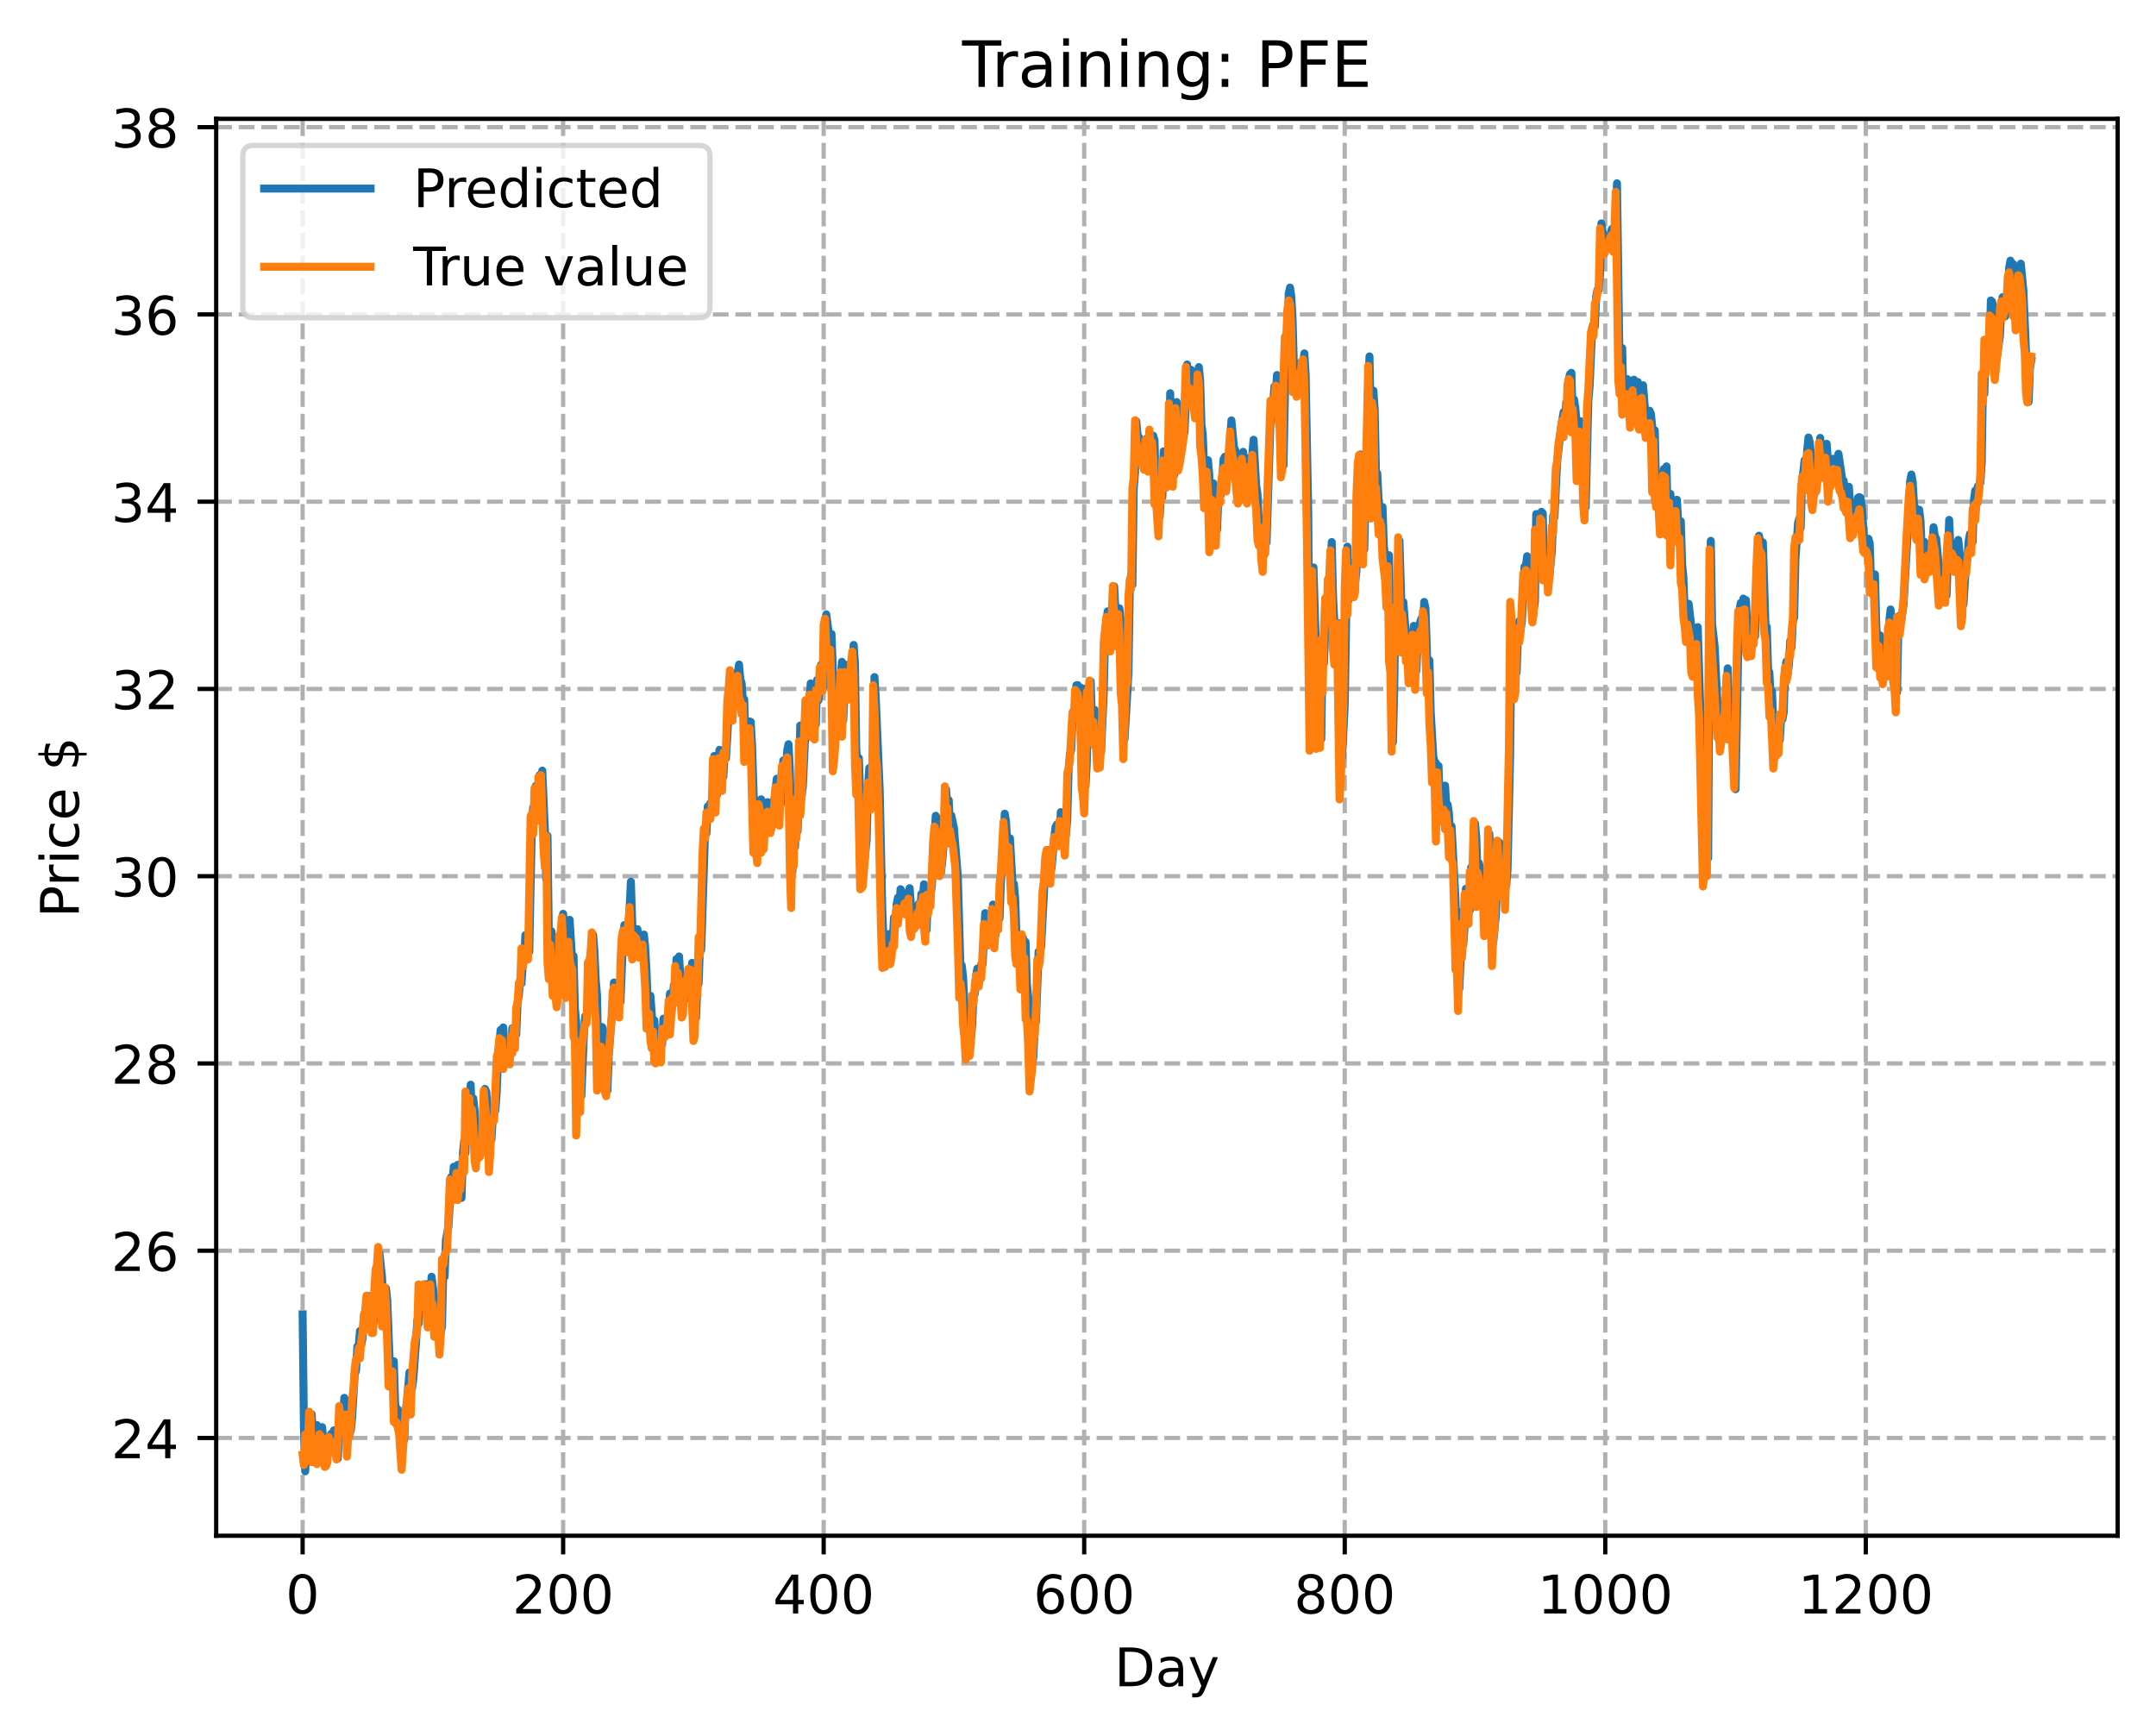 <?xml version="1.0" encoding="utf-8" standalone="no"?>
<!DOCTYPE svg PUBLIC "-//W3C//DTD SVG 1.1//EN"
  "http://www.w3.org/Graphics/SVG/1.1/DTD/svg11.dtd">
<!-- Created with matplotlib (https://matplotlib.org/) -->
<svg height="325.986pt" version="1.1" viewBox="0 0 404.923 325.986" width="404.923pt" xmlns="http://www.w3.org/2000/svg" xmlns:xlink="http://www.w3.org/1999/xlink">
 <defs>
  <style type="text/css">
*{stroke-linecap:butt;stroke-linejoin:round;}
  </style>
 </defs>
 <g id="figure_1">
  <g id="patch_1">
   <path d="M 0 325.986 
L 404.923 325.986 
L 404.923 0 
L 0 0 
z
" style="fill:#ffffff;"/>
  </g>
  <g id="axes_1">
   <g id="patch_2">
    <path d="M 40.603 288.43 
L 397.723 288.43 
L 397.723 22.318 
L 40.603 22.318 
z
" style="fill:#ffffff;"/>
   </g>
   <g id="matplotlib.axis_1">
    <g id="xtick_1">
     <g id="line2d_1">
      <path clip-path="url(#pe77e17e541)" d="M 56.836 288.43 
L 56.836 22.318 
" style="fill:none;stroke:#b0b0b0;stroke-dasharray:2.96,1.28;stroke-dashoffset:0;stroke-width:0.8;"/>
     </g>
     <g id="line2d_2">
      <defs>
       <path d="M 0 0 
L 0 3.5 
" id="m17b2aa997f" style="stroke:#000000;stroke-width:0.8;"/>
      </defs>
      <g>
       <use style="stroke:#000000;stroke-width:0.8;" x="56.836" xlink:href="#m17b2aa997f" y="288.43"/>
      </g>
     </g>
     <g id="text_1">
      <!-- 0 -->
      <defs>
       <path d="M 31.781 66.406 
Q 24.172 66.406 20.328 58.906 
Q 16.5 51.422 16.5 36.375 
Q 16.5 21.391 20.328 13.891 
Q 24.172 6.391 31.781 6.391 
Q 39.453 6.391 43.281 13.891 
Q 47.125 21.391 47.125 36.375 
Q 47.125 51.422 43.281 58.906 
Q 39.453 66.406 31.781 66.406 
z
M 31.781 74.219 
Q 44.047 74.219 50.516 64.516 
Q 56.984 54.828 56.984 36.375 
Q 56.984 17.969 50.516 8.266 
Q 44.047 -1.422 31.781 -1.422 
Q 19.531 -1.422 13.062 8.266 
Q 6.594 17.969 6.594 36.375 
Q 6.594 54.828 13.062 64.516 
Q 19.531 74.219 31.781 74.219 
z
" id="DejaVuSans-48"/>
      </defs>
      <g transform="translate(53.655 303.029)scale(0.1 -0.1)">
       <use xlink:href="#DejaVuSans-48"/>
      </g>
     </g>
    </g>
    <g id="xtick_2">
     <g id="line2d_3">
      <path clip-path="url(#pe77e17e541)" d="M 105.766 288.43 
L 105.766 22.318 
" style="fill:none;stroke:#b0b0b0;stroke-dasharray:2.96,1.28;stroke-dashoffset:0;stroke-width:0.8;"/>
     </g>
     <g id="line2d_4">
      <g>
       <use style="stroke:#000000;stroke-width:0.8;" x="105.766" xlink:href="#m17b2aa997f" y="288.43"/>
      </g>
     </g>
     <g id="text_2">
      <!-- 200 -->
      <defs>
       <path d="M 19.188 8.297 
L 53.609 8.297 
L 53.609 0 
L 7.328 0 
L 7.328 8.297 
Q 12.938 14.109 22.625 23.891 
Q 32.328 33.688 34.812 36.531 
Q 39.547 41.844 41.422 45.531 
Q 43.312 49.219 43.312 52.781 
Q 43.312 58.594 39.234 62.25 
Q 35.156 65.922 28.609 65.922 
Q 23.969 65.922 18.812 64.312 
Q 13.672 62.703 7.812 59.422 
L 7.812 69.391 
Q 13.766 71.781 18.938 73 
Q 24.125 74.219 28.422 74.219 
Q 39.75 74.219 46.484 68.547 
Q 53.219 62.891 53.219 53.422 
Q 53.219 48.922 51.531 44.891 
Q 49.859 40.875 45.406 35.406 
Q 44.188 33.984 37.641 27.219 
Q 31.109 20.453 19.188 8.297 
z
" id="DejaVuSans-50"/>
      </defs>
      <g transform="translate(96.223 303.029)scale(0.1 -0.1)">
       <use xlink:href="#DejaVuSans-50"/>
       <use x="63.623" xlink:href="#DejaVuSans-48"/>
       <use x="127.246" xlink:href="#DejaVuSans-48"/>
      </g>
     </g>
    </g>
    <g id="xtick_3">
     <g id="line2d_5">
      <path clip-path="url(#pe77e17e541)" d="M 154.697 288.43 
L 154.697 22.318 
" style="fill:none;stroke:#b0b0b0;stroke-dasharray:2.96,1.28;stroke-dashoffset:0;stroke-width:0.8;"/>
     </g>
     <g id="line2d_6">
      <g>
       <use style="stroke:#000000;stroke-width:0.8;" x="154.697" xlink:href="#m17b2aa997f" y="288.43"/>
      </g>
     </g>
     <g id="text_3">
      <!-- 400 -->
      <defs>
       <path d="M 37.797 64.312 
L 12.891 25.391 
L 37.797 25.391 
z
M 35.203 72.906 
L 47.609 72.906 
L 47.609 25.391 
L 58.016 25.391 
L 58.016 17.188 
L 47.609 17.188 
L 47.609 0 
L 37.797 0 
L 37.797 17.188 
L 4.891 17.188 
L 4.891 26.703 
z
" id="DejaVuSans-52"/>
      </defs>
      <g transform="translate(145.153 303.029)scale(0.1 -0.1)">
       <use xlink:href="#DejaVuSans-52"/>
       <use x="63.623" xlink:href="#DejaVuSans-48"/>
       <use x="127.246" xlink:href="#DejaVuSans-48"/>
      </g>
     </g>
    </g>
    <g id="xtick_4">
     <g id="line2d_7">
      <path clip-path="url(#pe77e17e541)" d="M 203.628 288.43 
L 203.628 22.318 
" style="fill:none;stroke:#b0b0b0;stroke-dasharray:2.96,1.28;stroke-dashoffset:0;stroke-width:0.8;"/>
     </g>
     <g id="line2d_8">
      <g>
       <use style="stroke:#000000;stroke-width:0.8;" x="203.628" xlink:href="#m17b2aa997f" y="288.43"/>
      </g>
     </g>
     <g id="text_4">
      <!-- 600 -->
      <defs>
       <path d="M 33.016 40.375 
Q 26.375 40.375 22.484 35.828 
Q 18.609 31.297 18.609 23.391 
Q 18.609 15.531 22.484 10.953 
Q 26.375 6.391 33.016 6.391 
Q 39.656 6.391 43.531 10.953 
Q 47.406 15.531 47.406 23.391 
Q 47.406 31.297 43.531 35.828 
Q 39.656 40.375 33.016 40.375 
z
M 52.594 71.297 
L 52.594 62.312 
Q 48.875 64.062 45.094 64.984 
Q 41.312 65.922 37.594 65.922 
Q 27.828 65.922 22.672 59.328 
Q 17.531 52.734 16.797 39.406 
Q 19.672 43.656 24.016 45.922 
Q 28.375 48.188 33.594 48.188 
Q 44.578 48.188 50.953 41.516 
Q 57.328 34.859 57.328 23.391 
Q 57.328 12.156 50.688 5.359 
Q 44.047 -1.422 33.016 -1.422 
Q 20.359 -1.422 13.672 8.266 
Q 6.984 17.969 6.984 36.375 
Q 6.984 53.656 15.188 63.938 
Q 23.391 74.219 37.203 74.219 
Q 40.922 74.219 44.703 73.484 
Q 48.484 72.75 52.594 71.297 
z
" id="DejaVuSans-54"/>
      </defs>
      <g transform="translate(194.084 303.029)scale(0.1 -0.1)">
       <use xlink:href="#DejaVuSans-54"/>
       <use x="63.623" xlink:href="#DejaVuSans-48"/>
       <use x="127.246" xlink:href="#DejaVuSans-48"/>
      </g>
     </g>
    </g>
    <g id="xtick_5">
     <g id="line2d_9">
      <path clip-path="url(#pe77e17e541)" d="M 252.558 288.43 
L 252.558 22.318 
" style="fill:none;stroke:#b0b0b0;stroke-dasharray:2.96,1.28;stroke-dashoffset:0;stroke-width:0.8;"/>
     </g>
     <g id="line2d_10">
      <g>
       <use style="stroke:#000000;stroke-width:0.8;" x="252.558" xlink:href="#m17b2aa997f" y="288.43"/>
      </g>
     </g>
     <g id="text_5">
      <!-- 800 -->
      <defs>
       <path d="M 31.781 34.625 
Q 24.75 34.625 20.719 30.859 
Q 16.703 27.094 16.703 20.516 
Q 16.703 13.922 20.719 10.156 
Q 24.75 6.391 31.781 6.391 
Q 38.812 6.391 42.859 10.172 
Q 46.922 13.969 46.922 20.516 
Q 46.922 27.094 42.891 30.859 
Q 38.875 34.625 31.781 34.625 
z
M 21.922 38.812 
Q 15.578 40.375 12.031 44.719 
Q 8.5 49.078 8.5 55.328 
Q 8.5 64.062 14.719 69.141 
Q 20.953 74.219 31.781 74.219 
Q 42.672 74.219 48.875 69.141 
Q 55.078 64.062 55.078 55.328 
Q 55.078 49.078 51.531 44.719 
Q 48 40.375 41.703 38.812 
Q 48.828 37.156 52.797 32.312 
Q 56.781 27.484 56.781 20.516 
Q 56.781 9.906 50.312 4.234 
Q 43.844 -1.422 31.781 -1.422 
Q 19.734 -1.422 13.25 4.234 
Q 6.781 9.906 6.781 20.516 
Q 6.781 27.484 10.781 32.312 
Q 14.797 37.156 21.922 38.812 
z
M 18.312 54.391 
Q 18.312 48.734 21.844 45.562 
Q 25.391 42.391 31.781 42.391 
Q 38.141 42.391 41.719 45.562 
Q 45.312 48.734 45.312 54.391 
Q 45.312 60.062 41.719 63.234 
Q 38.141 66.406 31.781 66.406 
Q 25.391 66.406 21.844 63.234 
Q 18.312 60.062 18.312 54.391 
z
" id="DejaVuSans-56"/>
      </defs>
      <g transform="translate(243.015 303.029)scale(0.1 -0.1)">
       <use xlink:href="#DejaVuSans-56"/>
       <use x="63.623" xlink:href="#DejaVuSans-48"/>
       <use x="127.246" xlink:href="#DejaVuSans-48"/>
      </g>
     </g>
    </g>
    <g id="xtick_6">
     <g id="line2d_11">
      <path clip-path="url(#pe77e17e541)" d="M 301.489 288.43 
L 301.489 22.318 
" style="fill:none;stroke:#b0b0b0;stroke-dasharray:2.96,1.28;stroke-dashoffset:0;stroke-width:0.8;"/>
     </g>
     <g id="line2d_12">
      <g>
       <use style="stroke:#000000;stroke-width:0.8;" x="301.489" xlink:href="#m17b2aa997f" y="288.43"/>
      </g>
     </g>
     <g id="text_6">
      <!-- 1000 -->
      <defs>
       <path d="M 12.406 8.297 
L 28.516 8.297 
L 28.516 63.922 
L 10.984 60.406 
L 10.984 69.391 
L 28.422 72.906 
L 38.281 72.906 
L 38.281 8.297 
L 54.391 8.297 
L 54.391 0 
L 12.406 0 
z
" id="DejaVuSans-49"/>
      </defs>
      <g transform="translate(288.764 303.029)scale(0.1 -0.1)">
       <use xlink:href="#DejaVuSans-49"/>
       <use x="63.623" xlink:href="#DejaVuSans-48"/>
       <use x="127.246" xlink:href="#DejaVuSans-48"/>
       <use x="190.869" xlink:href="#DejaVuSans-48"/>
      </g>
     </g>
    </g>
    <g id="xtick_7">
     <g id="line2d_13">
      <path clip-path="url(#pe77e17e541)" d="M 350.419 288.43 
L 350.419 22.318 
" style="fill:none;stroke:#b0b0b0;stroke-dasharray:2.96,1.28;stroke-dashoffset:0;stroke-width:0.8;"/>
     </g>
     <g id="line2d_14">
      <g>
       <use style="stroke:#000000;stroke-width:0.8;" x="350.419" xlink:href="#m17b2aa997f" y="288.43"/>
      </g>
     </g>
     <g id="text_7">
      <!-- 1200 -->
      <g transform="translate(337.694 303.029)scale(0.1 -0.1)">
       <use xlink:href="#DejaVuSans-49"/>
       <use x="63.623" xlink:href="#DejaVuSans-50"/>
       <use x="127.246" xlink:href="#DejaVuSans-48"/>
       <use x="190.869" xlink:href="#DejaVuSans-48"/>
      </g>
     </g>
    </g>
    <g id="text_8">
     <!-- Day -->
     <defs>
      <path d="M 19.672 64.797 
L 19.672 8.109 
L 31.594 8.109 
Q 46.688 8.109 53.688 14.938 
Q 60.688 21.781 60.688 36.531 
Q 60.688 51.172 53.688 57.984 
Q 46.688 64.797 31.594 64.797 
z
M 9.812 72.906 
L 30.078 72.906 
Q 51.266 72.906 61.172 64.094 
Q 71.094 55.281 71.094 36.531 
Q 71.094 17.672 61.125 8.828 
Q 51.172 0 30.078 0 
L 9.812 0 
z
" id="DejaVuSans-68"/>
      <path d="M 34.281 27.484 
Q 23.391 27.484 19.188 25 
Q 14.984 22.516 14.984 16.5 
Q 14.984 11.719 18.141 8.906 
Q 21.297 6.109 26.703 6.109 
Q 34.188 6.109 38.703 11.406 
Q 43.219 16.703 43.219 25.484 
L 43.219 27.484 
z
M 52.203 31.203 
L 52.203 0 
L 43.219 0 
L 43.219 8.297 
Q 40.141 3.328 35.547 0.953 
Q 30.953 -1.422 24.312 -1.422 
Q 15.922 -1.422 10.953 3.297 
Q 6 8.016 6 15.922 
Q 6 25.141 12.172 29.828 
Q 18.359 34.516 30.609 34.516 
L 43.219 34.516 
L 43.219 35.406 
Q 43.219 41.609 39.141 45 
Q 35.062 48.391 27.688 48.391 
Q 23 48.391 18.547 47.266 
Q 14.109 46.141 10.016 43.891 
L 10.016 52.203 
Q 14.938 54.109 19.578 55.047 
Q 24.219 56 28.609 56 
Q 40.484 56 46.344 49.844 
Q 52.203 43.703 52.203 31.203 
z
" id="DejaVuSans-97"/>
      <path d="M 32.172 -5.078 
Q 28.375 -14.844 24.75 -17.812 
Q 21.141 -20.797 15.094 -20.797 
L 7.906 -20.797 
L 7.906 -13.281 
L 13.188 -13.281 
Q 16.891 -13.281 18.938 -11.516 
Q 21 -9.766 23.484 -3.219 
L 25.094 0.875 
L 2.984 54.688 
L 12.5 54.688 
L 29.594 11.922 
L 46.688 54.688 
L 56.203 54.688 
z
" id="DejaVuSans-121"/>
     </defs>
     <g transform="translate(209.29 316.707)scale(0.1 -0.1)">
      <use xlink:href="#DejaVuSans-68"/>
      <use x="77.002" xlink:href="#DejaVuSans-97"/>
      <use x="138.281" xlink:href="#DejaVuSans-121"/>
     </g>
    </g>
   </g>
   <g id="matplotlib.axis_2">
    <g id="ytick_1">
     <g id="line2d_15">
      <path clip-path="url(#pe77e17e541)" d="M 40.603 270.066 
L 397.723 270.066 
" style="fill:none;stroke:#b0b0b0;stroke-dasharray:2.96,1.28;stroke-dashoffset:0;stroke-width:0.8;"/>
     </g>
     <g id="line2d_16">
      <defs>
       <path d="M 0 0 
L -3.5 0 
" id="m2163f77f2c" style="stroke:#000000;stroke-width:0.8;"/>
      </defs>
      <g>
       <use style="stroke:#000000;stroke-width:0.8;" x="40.603" xlink:href="#m2163f77f2c" y="270.066"/>
      </g>
     </g>
     <g id="text_9">
      <!-- 24 -->
      <g transform="translate(20.878 273.865)scale(0.1 -0.1)">
       <use xlink:href="#DejaVuSans-50"/>
       <use x="63.623" xlink:href="#DejaVuSans-52"/>
      </g>
     </g>
    </g>
    <g id="ytick_2">
     <g id="line2d_17">
      <path clip-path="url(#pe77e17e541)" d="M 40.603 234.898 
L 397.723 234.898 
" style="fill:none;stroke:#b0b0b0;stroke-dasharray:2.96,1.28;stroke-dashoffset:0;stroke-width:0.8;"/>
     </g>
     <g id="line2d_18">
      <g>
       <use style="stroke:#000000;stroke-width:0.8;" x="40.603" xlink:href="#m2163f77f2c" y="234.898"/>
      </g>
     </g>
     <g id="text_10">
      <!-- 26 -->
      <g transform="translate(20.878 238.697)scale(0.1 -0.1)">
       <use xlink:href="#DejaVuSans-50"/>
       <use x="63.623" xlink:href="#DejaVuSans-54"/>
      </g>
     </g>
    </g>
    <g id="ytick_3">
     <g id="line2d_19">
      <path clip-path="url(#pe77e17e541)" d="M 40.603 199.73 
L 397.723 199.73 
" style="fill:none;stroke:#b0b0b0;stroke-dasharray:2.96,1.28;stroke-dashoffset:0;stroke-width:0.8;"/>
     </g>
     <g id="line2d_20">
      <g>
       <use style="stroke:#000000;stroke-width:0.8;" x="40.603" xlink:href="#m2163f77f2c" y="199.73"/>
      </g>
     </g>
     <g id="text_11">
      <!-- 28 -->
      <g transform="translate(20.878 203.529)scale(0.1 -0.1)">
       <use xlink:href="#DejaVuSans-50"/>
       <use x="63.623" xlink:href="#DejaVuSans-56"/>
      </g>
     </g>
    </g>
    <g id="ytick_4">
     <g id="line2d_21">
      <path clip-path="url(#pe77e17e541)" d="M 40.603 164.562 
L 397.723 164.562 
" style="fill:none;stroke:#b0b0b0;stroke-dasharray:2.96,1.28;stroke-dashoffset:0;stroke-width:0.8;"/>
     </g>
     <g id="line2d_22">
      <g>
       <use style="stroke:#000000;stroke-width:0.8;" x="40.603" xlink:href="#m2163f77f2c" y="164.562"/>
      </g>
     </g>
     <g id="text_12">
      <!-- 30 -->
      <defs>
       <path d="M 40.578 39.312 
Q 47.656 37.797 51.625 33 
Q 55.609 28.219 55.609 21.188 
Q 55.609 10.406 48.188 4.484 
Q 40.766 -1.422 27.094 -1.422 
Q 22.516 -1.422 17.656 -0.516 
Q 12.797 0.391 7.625 2.203 
L 7.625 11.719 
Q 11.719 9.328 16.594 8.109 
Q 21.484 6.891 26.812 6.891 
Q 36.078 6.891 40.938 10.547 
Q 45.797 14.203 45.797 21.188 
Q 45.797 27.641 41.281 31.266 
Q 36.766 34.906 28.719 34.906 
L 20.219 34.906 
L 20.219 43.016 
L 29.109 43.016 
Q 36.375 43.016 40.234 45.922 
Q 44.094 48.828 44.094 54.297 
Q 44.094 59.906 40.109 62.906 
Q 36.141 65.922 28.719 65.922 
Q 24.656 65.922 20.016 65.031 
Q 15.375 64.156 9.812 62.312 
L 9.812 71.094 
Q 15.438 72.656 20.344 73.438 
Q 25.25 74.219 29.594 74.219 
Q 40.828 74.219 47.359 69.109 
Q 53.906 64.016 53.906 55.328 
Q 53.906 49.266 50.438 45.094 
Q 46.969 40.922 40.578 39.312 
z
" id="DejaVuSans-51"/>
      </defs>
      <g transform="translate(20.878 168.361)scale(0.1 -0.1)">
       <use xlink:href="#DejaVuSans-51"/>
       <use x="63.623" xlink:href="#DejaVuSans-48"/>
      </g>
     </g>
    </g>
    <g id="ytick_5">
     <g id="line2d_23">
      <path clip-path="url(#pe77e17e541)" d="M 40.603 129.393 
L 397.723 129.393 
" style="fill:none;stroke:#b0b0b0;stroke-dasharray:2.96,1.28;stroke-dashoffset:0;stroke-width:0.8;"/>
     </g>
     <g id="line2d_24">
      <g>
       <use style="stroke:#000000;stroke-width:0.8;" x="40.603" xlink:href="#m2163f77f2c" y="129.393"/>
      </g>
     </g>
     <g id="text_13">
      <!-- 32 -->
      <g transform="translate(20.878 133.193)scale(0.1 -0.1)">
       <use xlink:href="#DejaVuSans-51"/>
       <use x="63.623" xlink:href="#DejaVuSans-50"/>
      </g>
     </g>
    </g>
    <g id="ytick_6">
     <g id="line2d_25">
      <path clip-path="url(#pe77e17e541)" d="M 40.603 94.225 
L 397.723 94.225 
" style="fill:none;stroke:#b0b0b0;stroke-dasharray:2.96,1.28;stroke-dashoffset:0;stroke-width:0.8;"/>
     </g>
     <g id="line2d_26">
      <g>
       <use style="stroke:#000000;stroke-width:0.8;" x="40.603" xlink:href="#m2163f77f2c" y="94.225"/>
      </g>
     </g>
     <g id="text_14">
      <!-- 34 -->
      <g transform="translate(20.878 98.024)scale(0.1 -0.1)">
       <use xlink:href="#DejaVuSans-51"/>
       <use x="63.623" xlink:href="#DejaVuSans-52"/>
      </g>
     </g>
    </g>
    <g id="ytick_7">
     <g id="line2d_27">
      <path clip-path="url(#pe77e17e541)" d="M 40.603 59.057 
L 397.723 59.057 
" style="fill:none;stroke:#b0b0b0;stroke-dasharray:2.96,1.28;stroke-dashoffset:0;stroke-width:0.8;"/>
     </g>
     <g id="line2d_28">
      <g>
       <use style="stroke:#000000;stroke-width:0.8;" x="40.603" xlink:href="#m2163f77f2c" y="59.057"/>
      </g>
     </g>
     <g id="text_15">
      <!-- 36 -->
      <g transform="translate(20.878 62.856)scale(0.1 -0.1)">
       <use xlink:href="#DejaVuSans-51"/>
       <use x="63.623" xlink:href="#DejaVuSans-54"/>
      </g>
     </g>
    </g>
    <g id="ytick_8">
     <g id="line2d_29">
      <path clip-path="url(#pe77e17e541)" d="M 40.603 23.889 
L 397.723 23.889 
" style="fill:none;stroke:#b0b0b0;stroke-dasharray:2.96,1.28;stroke-dashoffset:0;stroke-width:0.8;"/>
     </g>
     <g id="line2d_30">
      <g>
       <use style="stroke:#000000;stroke-width:0.8;" x="40.603" xlink:href="#m2163f77f2c" y="23.889"/>
      </g>
     </g>
     <g id="text_16">
      <!-- 38 -->
      <g transform="translate(20.878 27.688)scale(0.1 -0.1)">
       <use xlink:href="#DejaVuSans-51"/>
       <use x="63.623" xlink:href="#DejaVuSans-56"/>
      </g>
     </g>
    </g>
    <g id="text_17">
     <!-- Price $ -->
     <defs>
      <path d="M 19.672 64.797 
L 19.672 37.406 
L 32.078 37.406 
Q 38.969 37.406 42.719 40.969 
Q 46.484 44.531 46.484 51.125 
Q 46.484 57.672 42.719 61.234 
Q 38.969 64.797 32.078 64.797 
z
M 9.812 72.906 
L 32.078 72.906 
Q 44.344 72.906 50.609 67.359 
Q 56.891 61.812 56.891 51.125 
Q 56.891 40.328 50.609 34.812 
Q 44.344 29.297 32.078 29.297 
L 19.672 29.297 
L 19.672 0 
L 9.812 0 
z
" id="DejaVuSans-80"/>
      <path d="M 41.109 46.297 
Q 39.594 47.172 37.812 47.578 
Q 36.031 48 33.891 48 
Q 26.266 48 22.188 43.047 
Q 18.109 38.094 18.109 28.812 
L 18.109 0 
L 9.078 0 
L 9.078 54.688 
L 18.109 54.688 
L 18.109 46.188 
Q 20.953 51.172 25.484 53.578 
Q 30.031 56 36.531 56 
Q 37.453 56 38.578 55.875 
Q 39.703 55.766 41.062 55.516 
z
" id="DejaVuSans-114"/>
      <path d="M 9.422 54.688 
L 18.406 54.688 
L 18.406 0 
L 9.422 0 
z
M 9.422 75.984 
L 18.406 75.984 
L 18.406 64.594 
L 9.422 64.594 
z
" id="DejaVuSans-105"/>
      <path d="M 48.781 52.594 
L 48.781 44.188 
Q 44.969 46.297 41.141 47.344 
Q 37.312 48.391 33.406 48.391 
Q 24.656 48.391 19.812 42.844 
Q 14.984 37.312 14.984 27.297 
Q 14.984 17.281 19.812 11.734 
Q 24.656 6.203 33.406 6.203 
Q 37.312 6.203 41.141 7.25 
Q 44.969 8.297 48.781 10.406 
L 48.781 2.094 
Q 45.016 0.344 40.984 -0.531 
Q 36.969 -1.422 32.422 -1.422 
Q 20.062 -1.422 12.781 6.344 
Q 5.516 14.109 5.516 27.297 
Q 5.516 40.672 12.859 48.328 
Q 20.219 56 33.016 56 
Q 37.156 56 41.109 55.141 
Q 45.062 54.297 48.781 52.594 
z
" id="DejaVuSans-99"/>
      <path d="M 56.203 29.594 
L 56.203 25.203 
L 14.891 25.203 
Q 15.484 15.922 20.484 11.062 
Q 25.484 6.203 34.422 6.203 
Q 39.594 6.203 44.453 7.469 
Q 49.312 8.734 54.109 11.281 
L 54.109 2.781 
Q 49.266 0.734 44.188 -0.344 
Q 39.109 -1.422 33.891 -1.422 
Q 20.797 -1.422 13.156 6.188 
Q 5.516 13.812 5.516 26.812 
Q 5.516 40.234 12.766 48.109 
Q 20.016 56 32.328 56 
Q 43.359 56 49.781 48.891 
Q 56.203 41.797 56.203 29.594 
z
M 47.219 32.234 
Q 47.125 39.594 43.094 43.984 
Q 39.062 48.391 32.422 48.391 
Q 24.906 48.391 20.391 44.141 
Q 15.875 39.891 15.188 32.172 
z
" id="DejaVuSans-101"/>
      <path id="DejaVuSans-32"/>
      <path d="M 33.797 -14.703 
L 28.906 -14.703 
L 28.859 0 
Q 23.734 0.094 18.609 1.188 
Q 13.484 2.297 8.297 4.5 
L 8.297 13.281 
Q 13.281 10.156 18.375 8.562 
Q 23.484 6.984 28.906 6.938 
L 28.906 29.203 
Q 18.109 30.953 13.203 35.156 
Q 8.297 39.359 8.297 46.688 
Q 8.297 54.641 13.625 59.219 
Q 18.953 63.812 28.906 64.5 
L 28.906 75.984 
L 33.797 75.984 
L 33.797 64.656 
Q 38.328 64.453 42.578 63.688 
Q 46.828 62.938 50.875 61.625 
L 50.875 53.078 
Q 46.828 55.125 42.547 56.25 
Q 38.281 57.375 33.797 57.562 
L 33.797 36.719 
Q 44.875 35.016 50.094 30.609 
Q 55.328 26.219 55.328 18.609 
Q 55.328 10.359 49.781 5.594 
Q 44.234 0.828 33.797 0.094 
z
M 28.906 37.594 
L 28.906 57.625 
Q 23.25 56.984 20.266 54.391 
Q 17.281 51.812 17.281 47.516 
Q 17.281 43.312 20.031 40.969 
Q 22.797 38.625 28.906 37.594 
z
M 33.797 28.219 
L 33.797 7.078 
Q 39.984 7.906 43.141 10.594 
Q 46.297 13.281 46.297 17.672 
Q 46.297 21.969 43.281 24.5 
Q 40.281 27.047 33.797 28.219 
z
" id="DejaVuSans-36"/>
     </defs>
     <g transform="translate(14.798 172.342)rotate(-90)scale(0.1 -0.1)">
      <use xlink:href="#DejaVuSans-80"/>
      <use x="58.553" xlink:href="#DejaVuSans-114"/>
      <use x="99.666" xlink:href="#DejaVuSans-105"/>
      <use x="127.449" xlink:href="#DejaVuSans-99"/>
      <use x="182.43" xlink:href="#DejaVuSans-101"/>
      <use x="243.953" xlink:href="#DejaVuSans-32"/>
      <use x="275.74" xlink:href="#DejaVuSans-36"/>
     </g>
    </g>
   </g>
   <g id="line2d_31">
    <path clip-path="url(#pe77e17e541)" d="M 56.836 246.853 
L 57.081 268.038 
L 57.325 276.334 
L 57.57 271.459 
L 58.059 273.547 
L 58.304 265.96 
L 58.548 265.614 
L 58.793 270.74 
L 59.282 268.6 
L 59.527 267.636 
L 59.772 271.666 
L 60.016 270.577 
L 60.261 268.695 
L 60.506 268.036 
L 60.75 270.934 
L 60.995 270.293 
L 61.24 270.774 
L 61.484 272.043 
L 61.729 272.676 
L 61.974 269.73 
L 62.218 269.271 
L 62.463 271.918 
L 62.708 268.638 
L 62.952 270.144 
L 63.197 270.42 
L 63.441 273.946 
L 63.931 264.596 
L 64.175 264.006 
L 64.42 266.105 
L 64.665 262.529 
L 64.909 265.476 
L 65.154 265.733 
L 65.399 269.086 
L 65.643 269.237 
L 65.888 268.663 
L 66.133 266.288 
L 66.622 258.043 
L 66.867 257.464 
L 67.111 252.913 
L 67.356 252.978 
L 67.601 249.974 
L 67.845 252.565 
L 68.09 251.363 
L 68.335 247.876 
L 69.069 243.357 
L 69.313 246.403 
L 69.558 246.176 
L 70.047 249.268 
L 70.292 247.408 
L 70.536 244.512 
L 70.781 238.088 
L 71.026 238.408 
L 71.27 235.422 
L 71.76 239.922 
L 72.004 246.723 
L 72.494 241.974 
L 72.738 244.231 
L 73.228 256.672 
L 73.472 257.078 
L 73.717 256.006 
L 73.962 255.652 
L 74.206 263.531 
L 74.451 265.174 
L 74.696 264.677 
L 74.94 266.762 
L 75.185 265.752 
L 75.674 271.096 
L 75.919 270.262 
L 76.163 264.967 
L 76.408 263.455 
L 76.897 257.766 
L 77.142 258.583 
L 77.387 260.762 
L 77.631 258.98 
L 78.121 252.295 
L 78.365 247.917 
L 78.61 248.652 
L 78.855 242.257 
L 79.099 242.062 
L 79.589 241.212 
L 80.078 241.2 
L 80.323 244.317 
L 80.812 244.76 
L 81.056 239.784 
L 81.79 245.596 
L 82.035 245.484 
L 82.28 246.982 
L 82.524 247.166 
L 82.769 250.346 
L 83.014 249.152 
L 83.258 238.31 
L 83.503 239.794 
L 83.748 232.853 
L 84.237 230.3 
L 84.726 221.086 
L 84.971 222.127 
L 85.216 219.129 
L 85.705 223.194 
L 85.95 218.771 
L 86.194 222.647 
L 86.439 221.186 
L 86.684 224.989 
L 86.928 216.8 
L 87.173 214.234 
L 87.417 216.564 
L 87.662 206.754 
L 87.907 207.271 
L 88.151 208.854 
L 88.396 203.71 
L 88.641 209.734 
L 88.885 206.294 
L 89.13 208.56 
L 89.619 216.159 
L 89.864 213.085 
L 90.109 214.653 
L 90.353 213.822 
L 90.598 214.393 
L 90.843 210.598 
L 91.087 204.513 
L 91.332 205.054 
L 91.577 208.147 
L 91.821 208.494 
L 92.066 214.427 
L 92.311 213.975 
L 92.555 209.754 
L 93.044 208.522 
L 93.289 205.048 
L 93.534 198.772 
L 94.023 193.427 
L 94.268 194.405 
L 94.512 192.96 
L 94.757 196.997 
L 95.002 196.703 
L 95.246 196.192 
L 95.491 198.753 
L 95.736 197.671 
L 95.98 197.536 
L 96.225 193.102 
L 96.47 195.942 
L 96.714 192.987 
L 96.959 194.311 
L 97.204 188.309 
L 97.448 186.924 
L 97.693 184.056 
L 97.938 184.736 
L 98.182 181.197 
L 98.427 180.304 
L 98.672 175.629 
L 98.916 178.577 
L 99.161 178.601 
L 99.405 178.749 
L 99.895 154.574 
L 100.139 151.631 
L 100.384 154.226 
L 100.629 147.609 
L 100.873 149.098 
L 101.118 151.366 
L 101.363 145.552 
L 101.607 146.84 
L 101.852 144.732 
L 102.341 155.961 
L 102.586 165.146 
L 102.831 156.983 
L 103.075 175.654 
L 103.32 179.246 
L 103.565 174.901 
L 103.809 177.93 
L 104.054 182.682 
L 104.299 179.682 
L 104.788 186.765 
L 105.032 185.324 
L 105.277 176.451 
L 105.766 171.629 
L 106.5 182.986 
L 106.745 183.621 
L 106.99 172.753 
L 107.479 180.738 
L 107.724 179.551 
L 107.968 189.44 
L 108.213 191.81 
L 108.458 204.501 
L 108.702 202.981 
L 108.947 205.928 
L 109.192 205.851 
L 109.681 193.734 
L 109.926 190.838 
L 110.17 191.491 
L 110.415 188.321 
L 110.66 181.411 
L 111.393 175.561 
L 111.638 178.516 
L 111.883 184.027 
L 112.127 186.865 
L 112.372 199.224 
L 112.861 195.086 
L 113.106 192.893 
L 113.351 194.502 
L 113.84 202.675 
L 114.085 204.81 
L 114.329 198.253 
L 114.819 191.789 
L 115.063 190.247 
L 115.308 184.537 
L 115.553 184.705 
L 115.797 185.769 
L 116.042 185.883 
L 116.287 184.366 
L 116.531 188.192 
L 117.02 176.285 
L 117.265 173.741 
L 117.51 174.667 
L 117.754 178.789 
L 117.999 175.693 
L 118.488 165.596 
L 118.733 173.115 
L 118.978 176.923 
L 119.222 174.904 
L 119.467 176.713 
L 119.712 174.506 
L 120.201 177.724 
L 120.446 176.719 
L 120.69 178.396 
L 120.935 175.525 
L 121.18 178 
L 121.424 182.405 
L 121.669 189.103 
L 121.914 189.362 
L 122.158 187.013 
L 122.648 193.683 
L 122.892 191.624 
L 123.137 195.812 
L 123.381 197.476 
L 123.626 194.412 
L 123.871 195.437 
L 124.115 193.45 
L 124.36 196.158 
L 124.605 191.319 
L 124.849 192.305 
L 125.094 191.744 
L 125.339 192.021 
L 125.583 190.411 
L 125.828 186.59 
L 126.073 190.578 
L 126.562 185.018 
L 126.807 186.278 
L 127.051 180.107 
L 127.296 182.217 
L 127.541 179.629 
L 127.785 183.607 
L 128.275 188.018 
L 128.519 187.855 
L 128.764 183.703 
L 129.008 185.69 
L 129.498 181.966 
L 129.742 184.031 
L 129.987 180.841 
L 130.476 190.892 
L 130.721 191.21 
L 130.966 185.445 
L 131.21 184.698 
L 131.455 177.744 
L 131.7 178.402 
L 132.434 155.781 
L 132.678 156.511 
L 132.923 151.487 
L 133.168 152.124 
L 133.412 150.819 
L 133.657 151.772 
L 133.902 150.677 
L 134.146 141.981 
L 134.636 149.351 
L 134.88 143.387 
L 135.125 140.829 
L 135.859 145.873 
L 136.103 140.996 
L 136.348 142.417 
L 136.593 138.507 
L 137.082 128.128 
L 137.327 126.343 
L 137.571 127.273 
L 137.816 131.764 
L 138.061 128.11 
L 138.305 128.039 
L 138.795 124.808 
L 139.039 127.553 
L 139.284 128.28 
L 139.529 131.559 
L 139.773 131.321 
L 140.018 139.556 
L 140.263 139.511 
L 140.507 140.491 
L 140.752 135.486 
L 140.996 135.564 
L 141.241 139.844 
L 141.73 155.079 
L 141.975 157.043 
L 142.22 156.034 
L 142.464 159.118 
L 142.709 151.192 
L 142.954 150.115 
L 143.198 155.266 
L 143.443 154.489 
L 143.688 156.023 
L 144.177 150.651 
L 144.422 150.902 
L 144.666 151.489 
L 144.911 154.597 
L 145.89 146.252 
L 146.134 146.794 
L 146.379 149.794 
L 146.624 151.141 
L 147.113 142.829 
L 147.357 143.48 
L 147.602 144.857 
L 147.847 140.937 
L 148.091 139.768 
L 148.336 144.483 
L 148.825 163.672 
L 149.07 152.929 
L 149.315 159.052 
L 149.559 150.313 
L 149.804 156.062 
L 150.049 149.01 
L 150.293 136.26 
L 150.538 149.641 
L 150.783 147.792 
L 151.517 131.801 
L 151.761 134.909 
L 152.006 132.437 
L 152.251 128.355 
L 152.495 130.207 
L 152.74 134.648 
L 152.984 135.01 
L 153.229 136.054 
L 153.474 127.673 
L 153.718 131.525 
L 153.963 128.958 
L 154.208 124.854 
L 154.452 126.064 
L 154.697 128.968 
L 154.942 116.99 
L 155.186 115.391 
L 155.676 119.088 
L 155.92 120.219 
L 156.165 119.072 
L 156.41 125.468 
L 156.654 138.092 
L 156.899 138.934 
L 157.144 136.728 
L 157.388 130.249 
L 157.633 132.437 
L 158.122 124.294 
L 158.367 135.329 
L 158.856 124.859 
L 159.101 125.413 
L 159.345 128.024 
L 159.59 125.607 
L 159.835 128.098 
L 160.324 121.127 
L 160.569 124.533 
L 160.813 140.534 
L 161.058 144.263 
L 161.303 142.372 
L 161.547 149.116 
L 161.792 160.655 
L 162.037 162.216 
L 162.281 162.401 
L 162.771 157.771 
L 163.015 148.096 
L 163.26 144.251 
L 163.505 145.33 
L 163.749 150.263 
L 163.994 148.86 
L 164.239 127.159 
L 164.483 131.249 
L 165.217 148.289 
L 165.706 170.858 
L 165.951 177.348 
L 166.196 176.124 
L 166.44 179.127 
L 166.685 176.013 
L 166.93 175.436 
L 167.174 177.477 
L 167.419 178.534 
L 167.664 176.559 
L 167.908 172.315 
L 168.153 173.731 
L 168.398 169.853 
L 168.642 168.578 
L 168.887 171 
L 169.132 167.001 
L 169.866 168.477 
L 170.11 167.902 
L 170.355 168.86 
L 170.844 166.812 
L 171.333 173.351 
L 171.578 171.972 
L 171.823 171.946 
L 172.557 169.74 
L 172.801 171.945 
L 173.046 167.906 
L 173.291 168.969 
L 173.535 166.079 
L 174.025 174.662 
L 174.269 168.109 
L 174.514 169.305 
L 175.003 166.573 
L 175.737 153.21 
L 175.982 153.777 
L 176.471 160.961 
L 176.716 163.907 
L 176.96 161.858 
L 177.45 155.728 
L 177.694 148.282 
L 177.939 151.504 
L 178.184 150.263 
L 178.428 156.087 
L 178.673 153.167 
L 179.162 155.524 
L 179.896 164.697 
L 180.386 181.9 
L 180.63 181.305 
L 180.875 183.484 
L 181.364 192.82 
L 181.609 195.259 
L 181.854 192.075 
L 182.098 192.045 
L 182.343 195.113 
L 182.588 192.496 
L 182.832 186.75 
L 183.077 186.672 
L 183.321 183.225 
L 183.566 181.905 
L 183.811 182.993 
L 184.055 183.256 
L 184.3 181.051 
L 184.545 181.114 
L 185.034 171.492 
L 185.279 172.544 
L 185.523 172.038 
L 185.768 175.223 
L 186.013 172.374 
L 186.257 173.121 
L 186.502 169.884 
L 186.991 175.524 
L 187.481 170.013 
L 187.725 172.512 
L 187.97 165.985 
L 188.215 162.539 
L 188.704 152.822 
L 188.948 154.334 
L 189.438 163.058 
L 189.682 157.442 
L 190.172 166.038 
L 190.416 166.004 
L 190.661 168.726 
L 190.906 175.935 
L 191.15 178.389 
L 191.395 176.01 
L 191.64 176.417 
L 191.884 182.551 
L 192.129 176.153 
L 192.374 179.002 
L 192.618 176.911 
L 192.863 184.806 
L 193.108 187.071 
L 193.597 201.261 
L 194.086 198.541 
L 194.331 192.837 
L 194.575 191.786 
L 195.065 178.717 
L 195.309 179.171 
L 195.554 177.61 
L 196.288 163.43 
L 196.533 160.724 
L 196.777 159.637 
L 197.022 161.174 
L 197.267 160.475 
L 197.511 163.023 
L 198.001 157.25 
L 198.245 155.309 
L 198.49 154.845 
L 198.979 157.983 
L 199.224 152.522 
L 199.469 154.953 
L 199.713 154.978 
L 199.958 153.147 
L 200.203 156.764 
L 200.447 153.75 
L 200.692 144.77 
L 200.936 141.612 
L 201.181 140.903 
L 201.426 135.352 
L 201.67 133.43 
L 201.915 134.541 
L 202.16 128.696 
L 202.404 128.668 
L 202.649 130.582 
L 203.138 129.212 
L 203.383 143.122 
L 203.872 147.67 
L 204.117 143.288 
L 204.362 130.163 
L 204.606 130.425 
L 204.851 127.971 
L 205.096 136.005 
L 205.34 136.473 
L 205.585 133.333 
L 205.83 137.473 
L 206.074 138.644 
L 206.319 141.249 
L 206.563 137.654 
L 206.808 141.125 
L 207.297 130.116 
L 207.542 119.259 
L 208.031 114.809 
L 208.276 117.866 
L 208.521 118.922 
L 208.765 119.433 
L 209.255 110.132 
L 209.499 114.789 
L 209.744 114.749 
L 209.989 118.224 
L 210.233 114.246 
L 210.478 116.394 
L 211.212 138.766 
L 211.946 126.361 
L 212.191 110.212 
L 212.435 107.846 
L 212.68 109.81 
L 212.924 91.944 
L 213.169 88.773 
L 213.414 79.138 
L 213.658 81.804 
L 213.903 82.121 
L 214.392 86.573 
L 214.637 84.285 
L 214.882 87.121 
L 215.126 87.86 
L 215.371 82.374 
L 215.616 83.17 
L 215.86 86.094 
L 216.105 81.537 
L 216.35 82.209 
L 216.594 81.839 
L 216.839 82.712 
L 217.084 93.212 
L 217.328 91.837 
L 217.573 95.379 
L 217.818 96.963 
L 218.062 91.919 
L 218.307 93.368 
L 218.551 84.763 
L 218.796 90.4 
L 219.041 87.081 
L 219.285 89.494 
L 219.53 87.754 
L 219.775 73.849 
L 220.019 82.485 
L 220.264 84.181 
L 220.509 89.245 
L 220.998 75.516 
L 221.243 79.173 
L 221.487 85.863 
L 222.466 81.11 
L 222.711 75.977 
L 222.955 68.452 
L 223.2 73.062 
L 223.445 74.099 
L 223.689 69.448 
L 223.934 71.581 
L 224.179 75.602 
L 224.423 74.2 
L 224.668 75.125 
L 224.912 75.267 
L 225.157 68.942 
L 225.402 71.414 
L 225.646 79.637 
L 225.891 81.494 
L 226.38 93.478 
L 226.87 86.43 
L 227.114 89.206 
L 227.359 100.885 
L 227.604 98.278 
L 227.848 90.756 
L 228.093 91.504 
L 228.582 99.482 
L 228.827 93.378 
L 229.072 92.129 
L 229.316 92.921 
L 229.806 86.227 
L 230.05 85.774 
L 230.295 86.711 
L 230.539 89.676 
L 231.273 78.954 
L 231.763 84.042 
L 232.007 84.533 
L 232.497 90.699 
L 232.741 92.459 
L 232.986 91.561 
L 233.231 87.116 
L 233.475 84.857 
L 233.965 91.095 
L 234.209 91.576 
L 234.454 91.803 
L 234.699 85.977 
L 234.943 88.356 
L 235.433 82.587 
L 235.922 91.186 
L 236.167 92.648 
L 236.411 98.065 
L 236.656 99.907 
L 236.9 97.59 
L 237.145 100.026 
L 237.39 104.292 
L 237.634 98.223 
L 237.879 101.892 
L 238.613 79.034 
L 238.858 75.417 
L 239.102 75.943 
L 239.347 72.587 
L 239.592 74.404 
L 239.836 70.429 
L 240.081 72.534 
L 240.326 76.692 
L 240.57 77.879 
L 240.815 87.035 
L 241.06 87.42 
L 241.549 62.825 
L 241.794 62.905 
L 242.038 55.107 
L 242.283 54.01 
L 242.527 55.732 
L 242.772 60.212 
L 243.017 69.322 
L 243.261 70.81 
L 243.506 68.303 
L 243.751 73.1 
L 243.995 70.468 
L 244.24 69.176 
L 244.485 70.425 
L 244.974 66.372 
L 245.219 70.479 
L 245.708 96.536 
L 245.953 130.504 
L 246.197 128.713 
L 246.687 106.565 
L 247.176 122.83 
L 247.421 137.604 
L 247.665 128.349 
L 247.91 128.089 
L 248.155 138.798 
L 248.399 120.281 
L 248.644 124.639 
L 249.133 113.3 
L 249.378 115.322 
L 249.622 108.467 
L 249.867 108.532 
L 250.112 101.794 
L 250.356 111.882 
L 250.601 116.749 
L 250.846 124.018 
L 251.09 117.56 
L 251.335 117.008 
L 251.58 125.427 
L 251.824 143.351 
L 252.069 142.081 
L 252.558 132.504 
L 253.048 102.673 
L 253.292 112.697 
L 253.537 105.597 
L 253.782 110.317 
L 254.026 106.196 
L 254.271 107.381 
L 254.515 109.513 
L 254.76 107.312 
L 255.249 87.327 
L 255.494 85.343 
L 256.228 103.19 
L 256.473 92.444 
L 256.717 90.52 
L 256.962 73.797 
L 257.207 66.935 
L 257.696 92.567 
L 257.941 73.363 
L 258.185 77 
L 258.43 89.029 
L 258.675 88.917 
L 259.164 99.067 
L 259.409 95.707 
L 259.653 95.219 
L 259.898 102.428 
L 260.387 107.009 
L 260.632 110.327 
L 260.876 104.268 
L 261.121 122.003 
L 261.366 122.194 
L 261.61 139.443 
L 261.855 129.377 
L 262.1 113.032 
L 262.589 114.794 
L 262.834 101.553 
L 263.323 117.635 
L 263.568 113.071 
L 264.057 119.421 
L 264.302 122.408 
L 264.546 119.851 
L 264.791 126.125 
L 265.036 124.948 
L 265.525 117.543 
L 266.014 125.995 
L 266.259 119.903 
L 266.748 116.717 
L 266.993 116.085 
L 267.237 119.255 
L 267.482 113.052 
L 267.727 114.316 
L 268.216 129.287 
L 268.461 124.025 
L 268.705 133.737 
L 269.195 142.142 
L 269.439 143.08 
L 269.684 143.285 
L 269.929 152.061 
L 270.173 143.856 
L 270.418 151.546 
L 270.663 150.224 
L 270.907 152.057 
L 271.152 152.148 
L 271.397 147.55 
L 271.641 151.571 
L 271.886 151.102 
L 272.131 152.808 
L 272.375 157.85 
L 272.62 155.183 
L 273.354 168.941 
L 273.598 177.877 
L 273.843 177.319 
L 274.088 185.686 
L 274.332 180.195 
L 274.577 171.23 
L 274.822 177.357 
L 275.066 174.053 
L 275.311 166.932 
L 275.556 167.329 
L 275.8 168.363 
L 276.045 171.016 
L 276.29 162.902 
L 276.534 162.628 
L 276.779 162.942 
L 277.024 154.645 
L 277.268 157.281 
L 277.513 165.457 
L 277.758 162.088 
L 278.002 163.267 
L 278.491 167.911 
L 278.736 167.135 
L 278.981 172.031 
L 279.225 166.762 
L 279.47 168.308 
L 279.715 156.579 
L 279.959 160.827 
L 280.449 176.955 
L 280.938 171.96 
L 281.427 158.094 
L 281.672 158.32 
L 281.917 160.428 
L 282.161 163.933 
L 282.406 161.206 
L 282.651 160.419 
L 282.895 166.297 
L 283.14 163.243 
L 283.629 141.363 
L 283.874 117.612 
L 284.118 117.674 
L 284.363 118.788 
L 284.608 126.16 
L 284.852 126.311 
L 285.097 118.899 
L 285.342 116.64 
L 285.586 118.445 
L 285.831 116.653 
L 286.32 106.416 
L 286.565 106.313 
L 286.81 104.462 
L 287.054 105.925 
L 287.299 108.146 
L 287.544 108.905 
L 287.788 111.177 
L 288.033 114.722 
L 288.278 112.987 
L 288.522 96.54 
L 288.767 101.661 
L 289.012 99.514 
L 289.256 100.545 
L 289.501 96.128 
L 289.746 96.386 
L 289.99 106.007 
L 290.235 105.582 
L 290.479 104.583 
L 290.724 104.204 
L 290.969 108.55 
L 291.458 103.464 
L 291.703 96.874 
L 291.947 97.174 
L 292.437 86.922 
L 293.171 80.276 
L 293.66 77.417 
L 293.905 79.865 
L 294.149 75.601 
L 294.394 77.805 
L 294.639 71.179 
L 294.883 70.236 
L 295.128 70.02 
L 295.373 78.745 
L 295.617 74.995 
L 295.862 76.538 
L 296.106 79.45 
L 296.351 87.17 
L 296.596 81.528 
L 296.84 79.114 
L 297.085 83.08 
L 297.33 81.148 
L 297.574 93.648 
L 297.819 95.271 
L 298.308 75.397 
L 298.553 72.484 
L 299.042 61.516 
L 299.287 60.897 
L 299.532 61.328 
L 299.776 55.626 
L 300.021 54.447 
L 300.266 54.493 
L 300.51 51.453 
L 300.755 41.952 
L 301 43.574 
L 301.244 46.197 
L 301.734 44.373 
L 301.978 45.984 
L 302.467 44.033 
L 302.712 43.018 
L 302.957 43.565 
L 303.201 45.172 
L 303.446 42.255 
L 303.691 34.414 
L 304.18 69.162 
L 304.425 68.058 
L 304.669 65.377 
L 304.914 75.643 
L 305.159 72.234 
L 305.648 71.21 
L 305.893 74.6 
L 306.137 72.933 
L 306.382 77.194 
L 306.627 72.641 
L 306.871 71.312 
L 307.361 76.574 
L 307.605 71.739 
L 307.85 75.444 
L 308.094 76.691 
L 308.339 76.588 
L 308.584 72.356 
L 309.073 78.486 
L 309.318 80.102 
L 309.807 77.137 
L 310.052 77.681 
L 310.296 80.009 
L 310.541 89.5 
L 310.786 80.807 
L 311.03 91.211 
L 311.275 91.591 
L 311.52 90.047 
L 312.009 96.83 
L 312.254 94.538 
L 312.498 88.078 
L 312.743 89.592 
L 312.988 87.59 
L 313.232 97.702 
L 313.722 92.75 
L 313.966 101.652 
L 314.211 93.847 
L 314.455 98.269 
L 314.7 97.061 
L 314.945 93.866 
L 315.189 98.054 
L 315.434 98.417 
L 315.679 97.895 
L 315.923 105.931 
L 316.168 108.491 
L 316.413 115.143 
L 316.902 117.943 
L 317.147 113.398 
L 317.636 117.518 
L 317.881 123.573 
L 318.125 123.964 
L 318.615 120.152 
L 318.859 117.777 
L 319.838 149.646 
L 320.082 159.707 
L 320.327 160.027 
L 320.572 155.711 
L 320.816 161.146 
L 321.061 119.879 
L 321.306 101.572 
L 321.55 117.137 
L 322.04 121.459 
L 322.529 131.791 
L 322.774 135.267 
L 323.018 134.587 
L 323.508 138.896 
L 323.752 133.147 
L 323.997 134.453 
L 324.486 125.519 
L 324.731 133.645 
L 324.976 132.667 
L 325.465 135.102 
L 325.954 148.232 
L 326.443 123.17 
L 326.688 114.719 
L 326.933 113.227 
L 327.177 114.349 
L 327.422 112.416 
L 327.667 113.11 
L 327.911 112.693 
L 328.156 118.137 
L 328.401 120.511 
L 328.645 117.626 
L 328.89 116.403 
L 329.135 119.329 
L 329.379 117.819 
L 329.624 119.526 
L 330.113 105.043 
L 330.358 100.607 
L 330.603 101.956 
L 330.847 101.73 
L 331.092 101.879 
L 331.581 117.482 
L 331.826 117.727 
L 332.07 125.753 
L 332.315 126.31 
L 332.56 131.217 
L 332.804 129.827 
L 333.294 141.577 
L 333.538 139.223 
L 333.783 139.317 
L 334.028 137.173 
L 334.272 139.013 
L 334.517 134.655 
L 334.762 135.11 
L 335.006 133.785 
L 335.251 126.179 
L 335.496 124.257 
L 335.74 126.618 
L 335.985 124.852 
L 336.23 120.338 
L 336.474 121.637 
L 336.719 116.717 
L 336.964 115.978 
L 337.208 104.945 
L 337.698 98.189 
L 337.942 97.357 
L 338.187 99.186 
L 338.431 90.857 
L 338.921 86.449 
L 339.165 89.872 
L 339.41 84.569 
L 339.655 82.165 
L 339.899 83.077 
L 340.144 85.793 
L 340.389 92.935 
L 340.633 93.021 
L 341.123 89.678 
L 341.367 89.62 
L 341.612 87.984 
L 341.857 82.241 
L 342.101 84.821 
L 342.346 84.802 
L 342.591 83.832 
L 342.835 85.549 
L 343.08 83.356 
L 343.569 90.697 
L 343.814 89.389 
L 344.058 89.784 
L 344.303 86.162 
L 344.792 87.289 
L 345.037 87.301 
L 345.282 85.226 
L 346.016 90.176 
L 346.26 90.272 
L 346.505 92.981 
L 346.75 93.851 
L 346.994 94.262 
L 347.239 91.411 
L 347.728 98.706 
L 347.973 97.063 
L 348.218 98.898 
L 348.462 94.897 
L 348.707 95.065 
L 348.952 93.474 
L 349.196 93.352 
L 349.441 93.495 
L 349.686 95.287 
L 350.175 102.648 
L 350.419 102.384 
L 350.664 101.198 
L 350.909 101.179 
L 351.153 101.988 
L 351.398 109.119 
L 351.643 108.335 
L 351.887 109.032 
L 352.132 107.864 
L 352.377 117.114 
L 352.621 121.893 
L 352.866 122.069 
L 353.111 119.35 
L 353.355 122.837 
L 353.6 123.241 
L 353.845 125.415 
L 354.089 124.771 
L 354.334 124.443 
L 354.579 124.898 
L 354.823 116.785 
L 355.068 114.463 
L 355.557 119.878 
L 355.802 124.392 
L 356.046 126.114 
L 356.291 130.029 
L 356.536 117.548 
L 356.78 115.629 
L 357.025 116.892 
L 357.514 113.473 
L 358.248 100.678 
L 358.738 90.461 
L 358.982 89.119 
L 359.227 90.547 
L 359.472 94.681 
L 359.716 95.492 
L 359.961 98.294 
L 360.206 98.755 
L 360.45 95.726 
L 360.695 97.823 
L 360.94 103.803 
L 361.184 103.406 
L 361.429 101.77 
L 361.674 105.288 
L 361.918 104.289 
L 362.163 104.849 
L 362.407 102.442 
L 362.652 104.096 
L 362.897 103.397 
L 363.141 99.013 
L 363.386 100.737 
L 363.631 101.115 
L 364.12 106.257 
L 364.365 110.395 
L 364.609 110.76 
L 365.099 106.388 
L 365.588 111.841 
L 366.077 97.646 
L 366.322 103.249 
L 366.567 103.932 
L 366.811 102.182 
L 367.056 102.613 
L 367.301 104.923 
L 367.79 101.402 
L 368.034 103.781 
L 368.524 113.532 
L 368.768 113.515 
L 369.258 105.51 
L 369.502 105.122 
L 369.747 101.489 
L 369.992 100.257 
L 370.236 100.656 
L 370.481 101.788 
L 370.726 93.886 
L 370.97 92.136 
L 371.215 93.856 
L 371.46 91.306 
L 371.704 91.275 
L 371.949 90.616 
L 372.194 86.715 
L 372.438 70.562 
L 372.683 73.96 
L 372.928 64.262 
L 373.172 68.512 
L 373.417 66.348 
L 373.662 66.193 
L 373.906 56.423 
L 374.151 56.66 
L 374.395 58.371 
L 374.64 64.74 
L 374.885 67.686 
L 375.129 66.548 
L 375.619 63.082 
L 375.863 57.595 
L 376.108 55.813 
L 376.353 56.424 
L 376.597 59.422 
L 376.842 56.217 
L 377.087 55.144 
L 377.331 50.36 
L 377.576 48.95 
L 377.821 50.391 
L 378.065 49.54 
L 378.31 54.665 
L 378.555 53.207 
L 378.799 57.463 
L 379.044 52.26 
L 379.289 51.725 
L 379.533 49.518 
L 380.022 54.627 
L 380.756 71.831 
L 381.001 75.486 
L 381.246 69.174 
L 381.49 67.706 
L 381.49 67.706 
" style="fill:none;stroke:#1f77b4;stroke-linecap:square;stroke-width:1.5;"/>
   </g>
   <g id="line2d_32">
    <path clip-path="url(#pe77e17e541)" d="M 56.836 273.231 
L 57.081 275.165 
L 57.325 269.363 
L 57.57 271.121 
L 57.814 271.473 
L 58.059 265.143 
L 58.304 265.494 
L 58.548 274.638 
L 58.793 273.055 
L 59.038 272.352 
L 59.282 271.121 
L 59.527 274.99 
L 59.772 270.418 
L 60.016 269.363 
L 60.261 269.714 
L 60.506 273.759 
L 60.75 271.649 
L 60.995 275.517 
L 61.24 275.341 
L 61.484 274.638 
L 61.729 269.89 
L 61.974 272 
L 62.218 272.704 
L 62.463 270.769 
L 62.708 272.88 
L 62.952 272.528 
L 63.197 274.11 
L 63.441 271.473 
L 63.686 264.087 
L 64.175 268.308 
L 64.42 267.077 
L 64.665 268.835 
L 64.909 265.67 
L 65.154 273.583 
L 65.399 269.714 
L 65.643 269.89 
L 65.888 267.253 
L 66.133 262.857 
L 66.377 260.922 
L 66.622 256.878 
L 66.867 255.295 
L 67.111 255.471 
L 67.356 253.185 
L 67.601 255.12 
L 67.845 251.779 
L 68.09 250.372 
L 68.335 246.855 
L 68.579 246.328 
L 68.824 243.338 
L 69.558 249.669 
L 69.802 250.372 
L 70.047 250.372 
L 70.292 242.459 
L 70.536 238.415 
L 70.781 237.711 
L 71.026 234.195 
L 71.76 249.141 
L 72.004 247.031 
L 72.249 241.756 
L 72.494 244.921 
L 72.983 260.395 
L 73.228 260.395 
L 73.472 259.867 
L 73.717 257.581 
L 73.962 267.077 
L 74.206 267.253 
L 74.451 267.077 
L 74.94 269.187 
L 75.429 276.045 
L 76.163 265.143 
L 76.408 263.912 
L 76.653 260.747 
L 76.897 261.626 
L 77.142 265.67 
L 77.387 258.285 
L 77.876 252.13 
L 78.365 249.669 
L 78.61 241.228 
L 78.855 241.756 
L 79.099 242.635 
L 79.344 245.273 
L 79.589 241.228 
L 80.078 246.679 
L 80.323 249.317 
L 80.567 246.152 
L 80.812 241.228 
L 81.056 246.328 
L 81.301 244.921 
L 81.546 251.075 
L 81.79 251.075 
L 82.035 248.262 
L 82.28 250.02 
L 82.524 254.416 
L 82.769 251.075 
L 83.014 236.48 
L 83.258 237.536 
L 83.503 235.601 
L 83.748 235.25 
L 83.992 234.546 
L 84.482 221.534 
L 84.726 225.754 
L 84.971 221.886 
L 85.216 223.996 
L 85.46 224.172 
L 85.705 220.303 
L 85.95 225.402 
L 86.194 222.941 
L 86.439 223.468 
L 86.928 217.314 
L 87.173 220.127 
L 87.417 205.005 
L 87.907 212.39 
L 88.151 206.236 
L 88.396 214.325 
L 88.641 208.346 
L 88.885 211.687 
L 89.13 218.017 
L 89.375 219.424 
L 89.619 214.852 
L 89.864 217.49 
L 90.109 217.314 
L 90.353 216.259 
L 90.598 212.214 
L 90.843 204.829 
L 91.332 210.104 
L 91.577 210.632 
L 91.821 220.127 
L 92.066 216.786 
L 92.311 210.104 
L 92.555 210.808 
L 92.8 210.456 
L 93.289 198.499 
L 93.534 197.62 
L 93.778 194.982 
L 94.023 196.389 
L 94.268 195.334 
L 94.512 200.785 
L 95.002 197.795 
L 95.246 199.378 
L 95.491 199.026 
L 95.736 199.906 
L 95.98 194.63 
L 96.225 197.795 
L 96.47 193.048 
L 96.714 196.916 
L 96.959 189.179 
L 97.204 188.476 
L 97.448 184.607 
L 97.693 184.959 
L 97.938 178.101 
L 98.182 181.618 
L 98.427 179.332 
L 98.672 180.387 
L 98.916 179.332 
L 99.161 180.211 
L 99.65 153.308 
L 99.895 152.78 
L 100.139 156.649 
L 100.384 148.032 
L 100.629 149.263 
L 100.873 154.187 
L 101.118 145.922 
L 101.363 148.208 
L 101.607 145.571 
L 102.097 159.99 
L 102.341 162.979 
L 102.586 157 
L 102.831 180.915 
L 103.075 183.904 
L 103.32 177.398 
L 103.809 187.069 
L 104.054 181.618 
L 104.299 186.893 
L 104.543 189.179 
L 104.788 187.069 
L 105.032 175.64 
L 105.277 175.112 
L 105.522 172.299 
L 106.256 187.421 
L 106.5 186.014 
L 106.745 176.87 
L 106.99 180.211 
L 107.234 181.442 
L 107.479 181.97 
L 107.724 194.806 
L 107.968 195.334 
L 108.213 213.269 
L 108.458 204.126 
L 108.702 205.708 
L 108.947 208.873 
L 109.192 197.795 
L 109.681 193.224 
L 109.926 192.344 
L 110.17 192.169 
L 110.415 180.739 
L 110.66 180.563 
L 110.904 179.332 
L 111.149 175.112 
L 111.393 180.387 
L 111.638 188.476 
L 111.883 191.641 
L 112.127 204.829 
L 112.372 199.906 
L 112.861 196.565 
L 113.595 205.005 
L 113.84 205.884 
L 114.085 200.257 
L 114.819 191.993 
L 115.063 186.19 
L 115.308 185.487 
L 115.553 185.838 
L 115.797 187.773 
L 116.042 187.773 
L 116.287 191.114 
L 116.531 180.563 
L 116.776 175.991 
L 117.02 174.76 
L 117.51 178.805 
L 118.244 170.364 
L 118.488 178.101 
L 118.733 180.211 
L 118.978 175.64 
L 119.222 178.805 
L 119.467 176.167 
L 119.712 177.574 
L 119.956 179.86 
L 120.201 178.453 
L 120.446 178.805 
L 120.69 177.398 
L 121.18 185.662 
L 121.424 193.224 
L 121.914 190.41 
L 122.158 195.51 
L 122.403 196.916 
L 122.648 193.751 
L 122.892 199.378 
L 123.137 199.73 
L 123.381 196.037 
L 123.626 197.971 
L 123.871 196.037 
L 124.115 199.554 
L 124.36 193.224 
L 124.605 194.982 
L 124.849 194.806 
L 125.094 194.454 
L 125.339 191.817 
L 125.583 187.948 
L 125.828 194.279 
L 126.317 187.245 
L 126.562 188.476 
L 126.807 181.442 
L 127.051 184.959 
L 127.296 182.673 
L 127.541 185.662 
L 127.785 187.245 
L 128.03 191.114 
L 128.275 190.586 
L 128.519 184.256 
L 128.764 186.893 
L 129.253 181.97 
L 129.498 186.19 
L 129.742 182.146 
L 130.232 195.51 
L 130.476 194.63 
L 130.721 186.19 
L 130.966 187.069 
L 131.21 175.991 
L 131.455 179.332 
L 131.944 159.99 
L 132.189 155.594 
L 132.434 157.528 
L 132.678 152.604 
L 132.923 154.011 
L 133.168 153.835 
L 133.412 153.835 
L 133.657 151.549 
L 133.902 142.581 
L 134.391 152.604 
L 134.636 143.988 
L 134.88 142.406 
L 135.125 142.757 
L 135.369 147.505 
L 135.614 148.56 
L 135.859 141.351 
L 136.103 142.757 
L 136.348 140.295 
L 136.593 131.679 
L 136.837 129.393 
L 137.082 125.877 
L 137.327 129.218 
L 137.571 135.372 
L 137.816 130.8 
L 138.061 129.921 
L 138.305 127.283 
L 138.55 126.932 
L 138.795 131.328 
L 139.039 131.503 
L 139.284 134.141 
L 139.529 132.383 
L 139.773 143.109 
L 140.018 142.23 
L 140.263 142.581 
L 140.507 137.482 
L 140.752 136.779 
L 140.996 140.999 
L 141.486 160.166 
L 141.975 160.166 
L 142.22 162.1 
L 142.464 151.022 
L 142.709 152.077 
L 142.954 160.166 
L 143.198 158.407 
L 143.443 159.462 
L 143.688 154.89 
L 144.177 152.429 
L 144.422 153.484 
L 144.666 156.473 
L 144.911 155.418 
L 145.156 154.89 
L 145.645 147.857 
L 145.89 148.208 
L 146.379 155.066 
L 146.624 146.977 
L 146.868 143.812 
L 147.113 143.988 
L 147.357 145.395 
L 147.602 142.933 
L 147.847 142.23 
L 148.091 146.802 
L 148.336 162.979 
L 148.581 170.54 
L 148.825 157.176 
L 149.07 162.627 
L 149.315 150.143 
L 149.559 157.528 
L 149.804 154.011 
L 150.049 139.24 
L 150.293 153.132 
L 150.538 149.791 
L 151.272 131.503 
L 151.517 136.251 
L 151.761 134.669 
L 152.006 130.448 
L 152.251 131.503 
L 152.495 138.537 
L 152.74 137.306 
L 152.984 138.889 
L 153.229 129.569 
L 153.474 131.328 
L 153.718 129.569 
L 153.963 125.349 
L 154.452 129.745 
L 154.697 117.26 
L 154.942 116.205 
L 155.186 121.305 
L 155.676 122.536 
L 155.92 122.008 
L 156.165 129.745 
L 156.41 144.867 
L 156.654 142.933 
L 156.899 139.592 
L 157.144 130.624 
L 157.388 134.493 
L 157.878 126.228 
L 158.122 138.361 
L 158.612 126.228 
L 158.856 127.635 
L 159.101 131.503 
L 159.345 127.283 
L 159.59 130.273 
L 159.835 124.294 
L 160.079 122.36 
L 160.324 126.58 
L 160.569 143.461 
L 160.813 149.263 
L 161.058 142.933 
L 161.547 167.023 
L 161.792 166.847 
L 162.037 166.496 
L 162.526 160.166 
L 162.771 149.439 
L 163.015 146.977 
L 163.26 148.384 
L 163.505 152.077 
L 163.749 151.373 
L 163.994 128.69 
L 164.239 133.614 
L 164.483 142.054 
L 164.728 144.34 
L 164.972 151.373 
L 165.462 174.584 
L 165.706 181.794 
L 165.951 179.156 
L 166.196 181.618 
L 166.685 178.629 
L 166.93 180.387 
L 167.174 181.091 
L 167.419 180.036 
L 167.664 177.222 
L 167.908 177.75 
L 168.153 172.123 
L 168.398 170.54 
L 168.642 173.529 
L 168.887 171.419 
L 169.132 171.419 
L 169.376 171.595 
L 169.621 171.068 
L 169.866 169.661 
L 170.11 171.771 
L 170.355 170.892 
L 170.6 168.782 
L 170.844 174.76 
L 171.089 175.991 
L 171.333 173.354 
L 171.578 174.584 
L 171.823 174.233 
L 172.312 171.419 
L 172.557 173.705 
L 172.801 169.661 
L 173.046 171.771 
L 173.291 168.43 
L 173.535 174.233 
L 173.78 176.87 
L 174.025 168.078 
L 174.269 171.771 
L 174.514 170.364 
L 174.759 170.188 
L 175.248 158.055 
L 175.493 155.242 
L 175.737 155.945 
L 175.982 161.924 
L 176.227 163.682 
L 176.471 164.562 
L 176.716 163.331 
L 177.205 157.352 
L 177.45 147.681 
L 177.694 154.89 
L 177.939 151.725 
L 178.184 158.407 
L 178.428 155.945 
L 178.673 157.704 
L 178.918 158.583 
L 179.407 162.803 
L 179.896 177.574 
L 180.141 187.421 
L 180.386 184.607 
L 180.63 186.542 
L 180.875 192.52 
L 181.12 194.806 
L 181.364 199.026 
L 181.609 193.751 
L 181.854 195.334 
L 182.098 198.323 
L 182.343 196.037 
L 182.588 186.893 
L 182.832 188.476 
L 183.077 184.959 
L 183.321 183.201 
L 183.811 185.311 
L 184.055 183.552 
L 184.3 183.728 
L 184.789 173.529 
L 185.034 175.464 
L 185.279 175.288 
L 185.523 177.574 
L 185.768 175.112 
L 186.013 175.64 
L 186.257 170.716 
L 186.747 178.101 
L 187.236 171.068 
L 187.481 174.584 
L 187.725 165.968 
L 187.97 163.682 
L 188.459 154.363 
L 189.193 163.682 
L 189.438 159.11 
L 189.927 169.485 
L 190.172 168.606 
L 190.416 172.123 
L 190.661 179.508 
L 190.906 181.091 
L 191.15 178.277 
L 191.395 179.156 
L 191.64 185.838 
L 191.884 175.464 
L 192.129 182.321 
L 192.374 179.86 
L 192.618 191.465 
L 192.863 191.641 
L 193.108 196.389 
L 193.352 205.005 
L 193.842 200.961 
L 194.086 194.806 
L 194.331 194.454 
L 194.575 189.179 
L 194.82 180.211 
L 195.065 181.618 
L 195.309 180.563 
L 195.799 167.375 
L 196.043 165.441 
L 196.288 161.221 
L 196.533 159.638 
L 196.777 163.858 
L 197.022 163.858 
L 197.267 165.968 
L 197.511 161.045 
L 198.001 157.176 
L 198.245 157.176 
L 198.49 158.583 
L 198.735 158.935 
L 198.979 154.187 
L 199.224 156.825 
L 199.469 156.825 
L 199.713 156.649 
L 199.958 160.693 
L 200.203 156.297 
L 200.447 145.219 
L 200.692 144.34 
L 200.936 142.406 
L 201.426 133.789 
L 201.67 135.196 
L 201.915 129.569 
L 202.404 130.273 
L 202.649 131.855 
L 202.894 135.548 
L 203.138 147.857 
L 203.383 149.439 
L 203.628 152.78 
L 203.872 144.867 
L 204.117 129.921 
L 204.362 130.448 
L 204.606 127.811 
L 204.851 139.065 
L 205.096 139.592 
L 205.34 135.548 
L 205.585 140.12 
L 205.83 140.295 
L 206.074 144.34 
L 206.319 141.175 
L 206.563 144.164 
L 206.808 139.592 
L 207.053 132.031 
L 207.297 120.601 
L 207.787 115.854 
L 208.031 121.656 
L 208.276 120.953 
L 208.521 122.36 
L 209.01 110.051 
L 209.255 118.14 
L 209.499 115.15 
L 209.744 121.481 
L 209.989 115.326 
L 210.233 118.843 
L 210.478 130.273 
L 210.723 132.383 
L 210.967 142.581 
L 211.457 129.042 
L 211.701 128.162 
L 211.946 111.985 
L 212.191 108.82 
L 212.435 110.578 
L 212.68 91.588 
L 212.924 89.829 
L 213.169 78.927 
L 213.414 82.971 
L 213.658 84.026 
L 214.148 87.016 
L 214.392 84.378 
L 214.637 87.367 
L 214.882 88.247 
L 215.126 82.62 
L 215.371 83.851 
L 215.616 88.598 
L 215.86 80.685 
L 216.105 84.378 
L 216.35 82.971 
L 216.594 85.961 
L 216.839 94.753 
L 217.084 93.698 
L 217.573 100.731 
L 217.818 94.225 
L 218.062 94.225 
L 218.307 86.488 
L 218.551 91.236 
L 218.796 87.543 
L 219.041 91.588 
L 219.285 89.829 
L 219.53 75.762 
L 219.775 85.081 
L 220.264 91.412 
L 220.753 76.641 
L 220.998 80.334 
L 221.243 88.422 
L 221.487 87.543 
L 222.221 82.971 
L 222.711 68.904 
L 222.955 75.058 
L 223.2 76.114 
L 223.445 72.948 
L 223.689 73.3 
L 223.934 75.938 
L 224.179 76.465 
L 224.423 78.575 
L 224.668 77.872 
L 224.912 70.311 
L 225.157 71.893 
L 225.402 83.851 
L 225.646 85.785 
L 225.891 89.126 
L 226.136 95.456 
L 226.38 92.818 
L 226.625 88.598 
L 226.87 92.115 
L 227.114 103.721 
L 227.359 101.61 
L 227.604 93.873 
L 227.848 94.929 
L 228.338 102.49 
L 228.582 95.28 
L 228.827 94.401 
L 229.072 94.577 
L 229.316 90.532 
L 229.806 87.895 
L 230.05 89.302 
L 230.295 92.291 
L 231.029 81.037 
L 231.273 84.378 
L 231.763 87.016 
L 232.252 92.643 
L 232.497 94.577 
L 232.741 94.049 
L 232.986 88.774 
L 233.231 86.136 
L 233.72 93.522 
L 233.965 93.522 
L 234.209 94.577 
L 234.454 87.719 
L 234.699 91.06 
L 234.943 88.774 
L 235.188 85.433 
L 235.677 93.873 
L 235.922 95.632 
L 236.167 101.435 
L 236.411 102.49 
L 236.656 99.676 
L 236.9 105.303 
L 237.145 107.413 
L 237.39 98.973 
L 237.634 103.896 
L 238.613 75.234 
L 238.858 76.993 
L 239.102 74.883 
L 239.347 75.41 
L 239.592 72.421 
L 239.836 74.179 
L 240.081 78.751 
L 240.326 80.51 
L 240.57 89.653 
L 240.815 88.247 
L 241.06 70.487 
L 241.304 63.277 
L 241.549 63.805 
L 241.794 58.002 
L 242.038 56.419 
L 242.283 57.123 
L 242.527 62.222 
L 242.772 73.652 
L 243.017 73.3 
L 243.261 70.311 
L 243.506 74.531 
L 243.751 70.135 
L 243.995 70.311 
L 244.24 71.014 
L 244.485 67.849 
L 244.729 67.497 
L 244.974 71.893 
L 245.463 102.314 
L 245.953 140.999 
L 246.442 107.237 
L 247.176 140.647 
L 247.421 129.921 
L 247.665 131.328 
L 247.91 140.471 
L 248.155 120.074 
L 248.399 130.097 
L 248.644 118.491 
L 248.888 112.337 
L 249.133 116.909 
L 249.378 108.82 
L 249.622 108.644 
L 249.867 103.369 
L 250.356 122.008 
L 250.601 124.821 
L 250.846 118.491 
L 251.09 117.084 
L 251.58 150.143 
L 251.824 146.626 
L 252.314 132.207 
L 252.558 110.403 
L 252.803 103.369 
L 253.048 115.502 
L 253.292 106.71 
L 253.537 110.227 
L 253.782 107.589 
L 254.026 107.941 
L 254.271 112.161 
L 254.515 111.106 
L 254.76 92.818 
L 255.005 87.016 
L 255.249 85.433 
L 255.739 103.721 
L 255.983 106.006 
L 256.228 93.346 
L 256.473 91.412 
L 256.962 68.728 
L 257.451 97.39 
L 257.696 75.586 
L 257.941 77.169 
L 258.185 91.763 
L 258.43 91.588 
L 258.919 100.38 
L 259.164 97.918 
L 259.409 98.797 
L 259.653 104.951 
L 260.143 108.996 
L 260.387 114.095 
L 260.632 106.358 
L 260.876 124.294 
L 261.121 126.228 
L 261.366 141.175 
L 261.855 114.095 
L 262.1 115.502 
L 262.344 115.854 
L 262.589 100.907 
L 263.078 122.536 
L 263.323 115.326 
L 263.812 120.074 
L 264.057 124.294 
L 264.302 123.063 
L 264.546 128.338 
L 265.036 124.821 
L 265.28 119.195 
L 265.77 129.569 
L 266.014 121.305 
L 266.748 118.491 
L 266.993 122.008 
L 267.237 114.799 
L 267.482 116.205 
L 267.971 130.273 
L 268.216 126.228 
L 268.461 136.251 
L 268.705 139.944 
L 268.95 146.977 
L 269.195 145.747 
L 269.439 146.977 
L 269.684 158.055 
L 269.929 145.043 
L 270.173 150.318 
L 270.418 152.429 
L 270.663 152.956 
L 270.907 154.363 
L 271.152 152.077 
L 271.397 155.769 
L 271.641 152.78 
L 271.886 155.418 
L 272.131 161.045 
L 272.375 155.945 
L 272.62 161.572 
L 272.864 162.1 
L 273.354 182.146 
L 273.598 181.618 
L 273.843 189.883 
L 274.332 173.529 
L 274.577 179.86 
L 274.822 175.815 
L 275.066 167.903 
L 275.311 171.068 
L 275.8 173.529 
L 276.045 163.682 
L 276.29 165.265 
L 276.534 164.21 
L 276.779 154.187 
L 277.024 160.517 
L 277.268 170.364 
L 277.513 163.858 
L 277.758 164.913 
L 278.002 166.496 
L 278.247 169.661 
L 278.491 168.254 
L 278.736 175.815 
L 278.981 169.133 
L 279.225 171.771 
L 279.47 155.769 
L 279.959 172.65 
L 280.204 181.442 
L 280.449 176.167 
L 280.693 174.233 
L 280.938 163.331 
L 281.183 157.88 
L 281.917 168.43 
L 282.161 163.682 
L 282.406 163.331 
L 282.651 170.892 
L 282.895 163.858 
L 283.385 140.647 
L 283.629 113.04 
L 283.874 116.029 
L 284.118 120.601 
L 284.363 131.328 
L 284.608 130.097 
L 284.852 119.898 
L 285.097 117.964 
L 285.342 120.601 
L 285.586 118.667 
L 286.076 107.765 
L 286.32 107.589 
L 286.565 107.062 
L 286.81 108.117 
L 287.054 110.93 
L 287.299 111.809 
L 287.544 113.392 
L 287.788 116.909 
L 288.033 115.326 
L 288.278 99.5 
L 288.522 104.776 
L 288.767 101.786 
L 289.012 101.61 
L 289.256 97.39 
L 289.501 97.742 
L 289.746 108.996 
L 289.99 108.468 
L 290.235 108.468 
L 290.479 105.127 
L 290.724 111.282 
L 290.969 108.82 
L 291.213 105.127 
L 291.458 98.797 
L 291.703 100.028 
L 292.192 88.071 
L 292.437 86.664 
L 292.681 83.499 
L 293.415 78.927 
L 293.66 82.092 
L 293.905 77.872 
L 294.149 79.455 
L 294.394 72.245 
L 294.639 71.19 
L 294.883 71.542 
L 295.128 81.213 
L 295.373 76.817 
L 295.617 80.334 
L 295.862 81.037 
L 296.106 90.357 
L 296.596 81.037 
L 296.84 85.961 
L 297.085 83.851 
L 297.33 94.753 
L 297.574 97.742 
L 298.064 76.465 
L 298.308 72.948 
L 298.798 62.398 
L 299.042 61.519 
L 299.287 63.101 
L 299.532 56.947 
L 299.776 56.419 
L 300.266 53.606 
L 300.51 42.88 
L 301 47.803 
L 301.244 47.803 
L 301.734 46.572 
L 302.223 45.341 
L 302.467 44.462 
L 302.712 44.11 
L 302.957 47.276 
L 303.201 43.407 
L 303.446 36.022 
L 303.935 71.542 
L 304.18 74.003 
L 304.425 68.904 
L 304.669 77.872 
L 304.914 75.234 
L 305.159 74.355 
L 305.403 74.003 
L 305.648 76.993 
L 305.893 74.707 
L 306.137 80.334 
L 306.382 74.179 
L 306.627 73.3 
L 307.116 79.455 
L 307.361 75.058 
L 307.605 79.806 
L 307.85 80.685 
L 308.094 79.806 
L 308.339 74.707 
L 308.584 78.751 
L 308.828 80.158 
L 309.073 82.268 
L 309.318 80.685 
L 309.562 80.685 
L 309.807 79.455 
L 310.052 81.565 
L 310.296 92.467 
L 310.541 82.795 
L 310.786 93.522 
L 311.03 95.28 
L 311.275 91.763 
L 311.764 100.38 
L 312.009 97.566 
L 312.254 89.302 
L 312.498 91.588 
L 312.743 89.653 
L 312.988 100.555 
L 313.477 94.401 
L 313.722 106.182 
L 313.966 96.511 
L 314.211 99.852 
L 314.455 99.149 
L 314.7 95.984 
L 314.945 100.38 
L 315.189 101.962 
L 315.434 101.083 
L 315.679 109.523 
L 315.923 110.578 
L 316.168 116.029 
L 316.413 117.788 
L 316.657 120.601 
L 316.902 117.26 
L 317.391 119.898 
L 317.636 126.228 
L 317.881 127.107 
L 318.37 122.36 
L 318.615 120.953 
L 318.859 130.624 
L 319.104 134.493 
L 319.838 166.496 
L 320.082 164.562 
L 320.327 157.88 
L 320.572 164.562 
L 321.061 103.193 
L 321.306 119.019 
L 322.529 138.537 
L 322.774 136.955 
L 323.018 141.175 
L 323.263 139.592 
L 323.508 134.844 
L 323.752 137.482 
L 324.242 126.932 
L 324.486 138.889 
L 324.731 135.899 
L 325.22 137.13 
L 325.71 148.032 
L 326.199 122.36 
L 326.443 114.799 
L 326.688 114.974 
L 326.933 116.205 
L 327.177 114.623 
L 327.422 114.799 
L 327.667 114.447 
L 327.911 122.36 
L 328.156 123.415 
L 328.401 120.953 
L 328.645 120.074 
L 328.89 123.239 
L 329.135 120.777 
L 329.379 120.953 
L 329.869 106.71 
L 330.113 101.083 
L 330.358 103.369 
L 330.603 103.545 
L 330.847 104.072 
L 331.092 114.799 
L 331.337 118.843 
L 331.581 120.25 
L 331.826 128.338 
L 332.07 128.866 
L 332.315 134.669 
L 332.56 133.438 
L 333.049 144.34 
L 333.294 141.878 
L 333.538 142.054 
L 333.783 139.592 
L 334.028 141.526 
L 334.272 134.141 
L 334.517 135.196 
L 334.762 134.141 
L 335.006 127.811 
L 335.251 125.349 
L 335.496 127.987 
L 335.74 126.932 
L 335.985 122.711 
L 336.23 123.239 
L 336.474 118.667 
L 336.719 116.205 
L 336.964 102.841 
L 337.208 100.907 
L 337.698 100.907 
L 337.942 101.435 
L 338.187 93.17 
L 338.431 89.653 
L 338.676 89.302 
L 338.921 92.115 
L 339.165 86.84 
L 339.41 85.257 
L 339.655 85.081 
L 339.899 88.071 
L 340.144 94.401 
L 340.389 95.808 
L 340.633 93.346 
L 340.878 92.291 
L 341.123 92.291 
L 341.367 90.357 
L 341.612 83.147 
L 342.101 88.598 
L 342.346 87.543 
L 342.591 89.829 
L 342.835 85.961 
L 343.08 89.126 
L 343.325 94.225 
L 343.569 91.06 
L 343.814 91.412 
L 344.058 88.422 
L 344.303 88.071 
L 344.548 90.532 
L 344.792 90.005 
L 345.037 88.247 
L 345.282 90.884 
L 345.526 92.291 
L 345.771 92.467 
L 346.016 93.522 
L 346.26 95.456 
L 346.505 95.632 
L 346.75 96.335 
L 346.994 94.225 
L 347.484 101.083 
L 347.728 98.797 
L 347.973 100.555 
L 348.218 98.797 
L 348.462 98.445 
L 348.707 96.863 
L 348.952 96.687 
L 349.196 95.632 
L 349.93 103.545 
L 350.175 103.896 
L 350.419 103.369 
L 350.664 103.896 
L 350.909 105.127 
L 351.153 111.282 
L 351.398 111.106 
L 351.643 111.633 
L 351.887 109.699 
L 352.377 125.349 
L 352.621 125.525 
L 352.866 121.305 
L 353.111 127.283 
L 353.355 126.932 
L 353.6 128.514 
L 353.845 126.58 
L 354.334 127.107 
L 354.579 117.964 
L 354.823 116.909 
L 355.313 123.239 
L 355.557 128.162 
L 355.802 129.393 
L 356.046 133.789 
L 356.291 115.854 
L 356.536 117.084 
L 356.78 119.195 
L 357.27 115.15 
L 357.514 112.337 
L 358.004 101.962 
L 358.493 93.17 
L 358.738 91.236 
L 358.982 93.522 
L 359.227 98.269 
L 359.472 98.621 
L 359.716 100.731 
L 359.961 101.435 
L 360.206 97.39 
L 360.45 100.555 
L 360.695 107.941 
L 360.94 105.655 
L 361.184 104.6 
L 361.429 108.82 
L 361.918 106.886 
L 362.163 104.248 
L 362.407 107.413 
L 362.652 105.479 
L 362.897 100.907 
L 363.386 103.369 
L 363.875 110.051 
L 364.12 113.743 
L 364.609 109.172 
L 364.854 108.996 
L 365.099 110.403 
L 365.343 113.216 
L 365.588 104.248 
L 365.833 100.555 
L 366.077 106.358 
L 366.322 106.886 
L 366.567 103.896 
L 366.811 104.424 
L 367.056 107.413 
L 367.545 105.127 
L 367.79 105.479 
L 368.279 117.612 
L 368.524 116.029 
L 368.768 109.172 
L 369.013 107.589 
L 369.258 107.765 
L 369.502 104.951 
L 369.747 103.545 
L 369.992 103.017 
L 370.236 103.896 
L 370.481 95.632 
L 370.726 94.929 
L 370.97 97.742 
L 371.215 94.401 
L 371.46 94.401 
L 371.704 92.467 
L 371.949 88.598 
L 372.194 70.135 
L 372.438 75.586 
L 372.683 63.805 
L 372.928 70.311 
L 373.172 66.97 
L 373.417 68.728 
L 373.662 59.233 
L 374.151 59.76 
L 374.395 67.673 
L 374.64 71.366 
L 375.374 64.332 
L 375.619 57.826 
L 375.863 56.595 
L 376.108 59.76 
L 376.597 58.178 
L 376.842 56.595 
L 377.087 52.023 
L 377.331 51.144 
L 377.576 52.903 
L 377.821 53.078 
L 378.065 59.409 
L 378.31 55.54 
L 378.555 62.046 
L 378.799 54.837 
L 379.044 51.672 
L 379.289 52.023 
L 379.778 56.244 
L 380.022 63.629 
L 380.267 66.091 
L 380.512 74.003 
L 380.756 75.586 
L 381.246 68.552 
L 381.49 66.97 
L 381.49 66.97 
" style="fill:none;stroke:#ff7f0e;stroke-linecap:square;stroke-width:1.5;"/>
   </g>
   <g id="patch_3">
    <path d="M 40.603 288.43 
L 40.603 22.318 
" style="fill:none;stroke:#000000;stroke-linecap:square;stroke-linejoin:miter;stroke-width:0.8;"/>
   </g>
   <g id="patch_4">
    <path d="M 397.723 288.43 
L 397.723 22.318 
" style="fill:none;stroke:#000000;stroke-linecap:square;stroke-linejoin:miter;stroke-width:0.8;"/>
   </g>
   <g id="patch_5">
    <path d="M 40.603 288.43 
L 397.723 288.43 
" style="fill:none;stroke:#000000;stroke-linecap:square;stroke-linejoin:miter;stroke-width:0.8;"/>
   </g>
   <g id="patch_6">
    <path d="M 40.603 22.318 
L 397.723 22.318 
" style="fill:none;stroke:#000000;stroke-linecap:square;stroke-linejoin:miter;stroke-width:0.8;"/>
   </g>
   <g id="text_18">
    <!-- Training: PFE -->
    <defs>
     <path d="M -0.297 72.906 
L 61.375 72.906 
L 61.375 64.594 
L 35.5 64.594 
L 35.5 0 
L 25.594 0 
L 25.594 64.594 
L -0.297 64.594 
z
" id="DejaVuSans-84"/>
     <path d="M 54.891 33.016 
L 54.891 0 
L 45.906 0 
L 45.906 32.719 
Q 45.906 40.484 42.875 44.328 
Q 39.844 48.188 33.797 48.188 
Q 26.516 48.188 22.312 43.547 
Q 18.109 38.922 18.109 30.906 
L 18.109 0 
L 9.078 0 
L 9.078 54.688 
L 18.109 54.688 
L 18.109 46.188 
Q 21.344 51.125 25.703 53.562 
Q 30.078 56 35.797 56 
Q 45.219 56 50.047 50.172 
Q 54.891 44.344 54.891 33.016 
z
" id="DejaVuSans-110"/>
     <path d="M 45.406 27.984 
Q 45.406 37.75 41.375 43.109 
Q 37.359 48.484 30.078 48.484 
Q 22.859 48.484 18.828 43.109 
Q 14.797 37.75 14.797 27.984 
Q 14.797 18.266 18.828 12.891 
Q 22.859 7.516 30.078 7.516 
Q 37.359 7.516 41.375 12.891 
Q 45.406 18.266 45.406 27.984 
z
M 54.391 6.781 
Q 54.391 -7.172 48.188 -13.984 
Q 42 -20.797 29.203 -20.797 
Q 24.469 -20.797 20.266 -20.094 
Q 16.062 -19.391 12.109 -17.922 
L 12.109 -9.188 
Q 16.062 -11.328 19.922 -12.344 
Q 23.781 -13.375 27.781 -13.375 
Q 36.625 -13.375 41.016 -8.766 
Q 45.406 -4.156 45.406 5.172 
L 45.406 9.625 
Q 42.625 4.781 38.281 2.391 
Q 33.938 0 27.875 0 
Q 17.828 0 11.672 7.656 
Q 5.516 15.328 5.516 27.984 
Q 5.516 40.672 11.672 48.328 
Q 17.828 56 27.875 56 
Q 33.938 56 38.281 53.609 
Q 42.625 51.219 45.406 46.391 
L 45.406 54.688 
L 54.391 54.688 
z
" id="DejaVuSans-103"/>
     <path d="M 11.719 12.406 
L 22.016 12.406 
L 22.016 0 
L 11.719 0 
z
M 11.719 51.703 
L 22.016 51.703 
L 22.016 39.312 
L 11.719 39.312 
z
" id="DejaVuSans-58"/>
     <path d="M 9.812 72.906 
L 51.703 72.906 
L 51.703 64.594 
L 19.672 64.594 
L 19.672 43.109 
L 48.578 43.109 
L 48.578 34.812 
L 19.672 34.812 
L 19.672 0 
L 9.812 0 
z
" id="DejaVuSans-70"/>
     <path d="M 9.812 72.906 
L 55.906 72.906 
L 55.906 64.594 
L 19.672 64.594 
L 19.672 43.016 
L 54.391 43.016 
L 54.391 34.719 
L 19.672 34.719 
L 19.672 8.297 
L 56.781 8.297 
L 56.781 0 
L 9.812 0 
z
" id="DejaVuSans-69"/>
    </defs>
    <g transform="translate(180.704 16.318)scale(0.12 -0.12)">
     <use xlink:href="#DejaVuSans-84"/>
     <use x="46.334" xlink:href="#DejaVuSans-114"/>
     <use x="87.447" xlink:href="#DejaVuSans-97"/>
     <use x="148.727" xlink:href="#DejaVuSans-105"/>
     <use x="176.51" xlink:href="#DejaVuSans-110"/>
     <use x="239.889" xlink:href="#DejaVuSans-105"/>
     <use x="267.672" xlink:href="#DejaVuSans-110"/>
     <use x="331.051" xlink:href="#DejaVuSans-103"/>
     <use x="394.527" xlink:href="#DejaVuSans-58"/>
     <use x="428.219" xlink:href="#DejaVuSans-32"/>
     <use x="460.006" xlink:href="#DejaVuSans-80"/>
     <use x="520.309" xlink:href="#DejaVuSans-70"/>
     <use x="577.828" xlink:href="#DejaVuSans-69"/>
    </g>
   </g>
   <g id="legend_1">
    <g id="patch_7">
     <path d="M 47.603 59.674 
L 131.331 59.674 
Q 133.331 59.674 133.331 57.674 
L 133.331 29.318 
Q 133.331 27.318 131.331 27.318 
L 47.603 27.318 
Q 45.603 27.318 45.603 29.318 
L 45.603 57.674 
Q 45.603 59.674 47.603 59.674 
z
" style="fill:#ffffff;opacity:0.8;stroke:#cccccc;stroke-linejoin:miter;"/>
    </g>
    <g id="line2d_33">
     <path d="M 49.603 35.417 
L 69.603 35.417 
" style="fill:none;stroke:#1f77b4;stroke-linecap:square;stroke-width:1.5;"/>
    </g>
    <g id="line2d_34"/>
    <g id="text_19">
     <!-- Predicted -->
     <defs>
      <path d="M 45.406 46.391 
L 45.406 75.984 
L 54.391 75.984 
L 54.391 0 
L 45.406 0 
L 45.406 8.203 
Q 42.578 3.328 38.25 0.953 
Q 33.938 -1.422 27.875 -1.422 
Q 17.969 -1.422 11.734 6.484 
Q 5.516 14.406 5.516 27.297 
Q 5.516 40.188 11.734 48.094 
Q 17.969 56 27.875 56 
Q 33.938 56 38.25 53.625 
Q 42.578 51.266 45.406 46.391 
z
M 14.797 27.297 
Q 14.797 17.391 18.875 11.75 
Q 22.953 6.109 30.078 6.109 
Q 37.203 6.109 41.297 11.75 
Q 45.406 17.391 45.406 27.297 
Q 45.406 37.203 41.297 42.844 
Q 37.203 48.484 30.078 48.484 
Q 22.953 48.484 18.875 42.844 
Q 14.797 37.203 14.797 27.297 
z
" id="DejaVuSans-100"/>
      <path d="M 18.312 70.219 
L 18.312 54.688 
L 36.812 54.688 
L 36.812 47.703 
L 18.312 47.703 
L 18.312 18.016 
Q 18.312 11.328 20.141 9.422 
Q 21.969 7.516 27.594 7.516 
L 36.812 7.516 
L 36.812 0 
L 27.594 0 
Q 17.188 0 13.234 3.875 
Q 9.281 7.766 9.281 18.016 
L 9.281 47.703 
L 2.688 47.703 
L 2.688 54.688 
L 9.281 54.688 
L 9.281 70.219 
z
" id="DejaVuSans-116"/>
     </defs>
     <g transform="translate(77.603 38.917)scale(0.1 -0.1)">
      <use xlink:href="#DejaVuSans-80"/>
      <use x="58.553" xlink:href="#DejaVuSans-114"/>
      <use x="97.416" xlink:href="#DejaVuSans-101"/>
      <use x="158.939" xlink:href="#DejaVuSans-100"/>
      <use x="222.416" xlink:href="#DejaVuSans-105"/>
      <use x="250.199" xlink:href="#DejaVuSans-99"/>
      <use x="305.18" xlink:href="#DejaVuSans-116"/>
      <use x="344.389" xlink:href="#DejaVuSans-101"/>
      <use x="405.912" xlink:href="#DejaVuSans-100"/>
     </g>
    </g>
    <g id="line2d_35">
     <path d="M 49.603 50.095 
L 69.603 50.095 
" style="fill:none;stroke:#ff7f0e;stroke-linecap:square;stroke-width:1.5;"/>
    </g>
    <g id="line2d_36"/>
    <g id="text_20">
     <!-- True value -->
     <defs>
      <path d="M 8.5 21.578 
L 8.5 54.688 
L 17.484 54.688 
L 17.484 21.922 
Q 17.484 14.156 20.5 10.266 
Q 23.531 6.391 29.594 6.391 
Q 36.859 6.391 41.078 11.031 
Q 45.312 15.672 45.312 23.688 
L 45.312 54.688 
L 54.297 54.688 
L 54.297 0 
L 45.312 0 
L 45.312 8.406 
Q 42.047 3.422 37.719 1 
Q 33.406 -1.422 27.688 -1.422 
Q 18.266 -1.422 13.375 4.438 
Q 8.5 10.297 8.5 21.578 
z
M 31.109 56 
z
" id="DejaVuSans-117"/>
      <path d="M 2.984 54.688 
L 12.5 54.688 
L 29.594 8.797 
L 46.688 54.688 
L 56.203 54.688 
L 35.688 0 
L 23.484 0 
z
" id="DejaVuSans-118"/>
      <path d="M 9.422 75.984 
L 18.406 75.984 
L 18.406 0 
L 9.422 0 
z
" id="DejaVuSans-108"/>
     </defs>
     <g transform="translate(77.603 53.595)scale(0.1 -0.1)">
      <use xlink:href="#DejaVuSans-84"/>
      <use x="46.334" xlink:href="#DejaVuSans-114"/>
      <use x="87.447" xlink:href="#DejaVuSans-117"/>
      <use x="150.826" xlink:href="#DejaVuSans-101"/>
      <use x="212.35" xlink:href="#DejaVuSans-32"/>
      <use x="244.137" xlink:href="#DejaVuSans-118"/>
      <use x="303.316" xlink:href="#DejaVuSans-97"/>
      <use x="364.596" xlink:href="#DejaVuSans-108"/>
      <use x="392.379" xlink:href="#DejaVuSans-117"/>
      <use x="455.758" xlink:href="#DejaVuSans-101"/>
     </g>
    </g>
   </g>
  </g>
 </g>
 <defs>
  <clipPath id="pe77e17e541">
   <rect height="266.112" width="357.12" x="40.603" y="22.318"/>
  </clipPath>
 </defs>
</svg>
